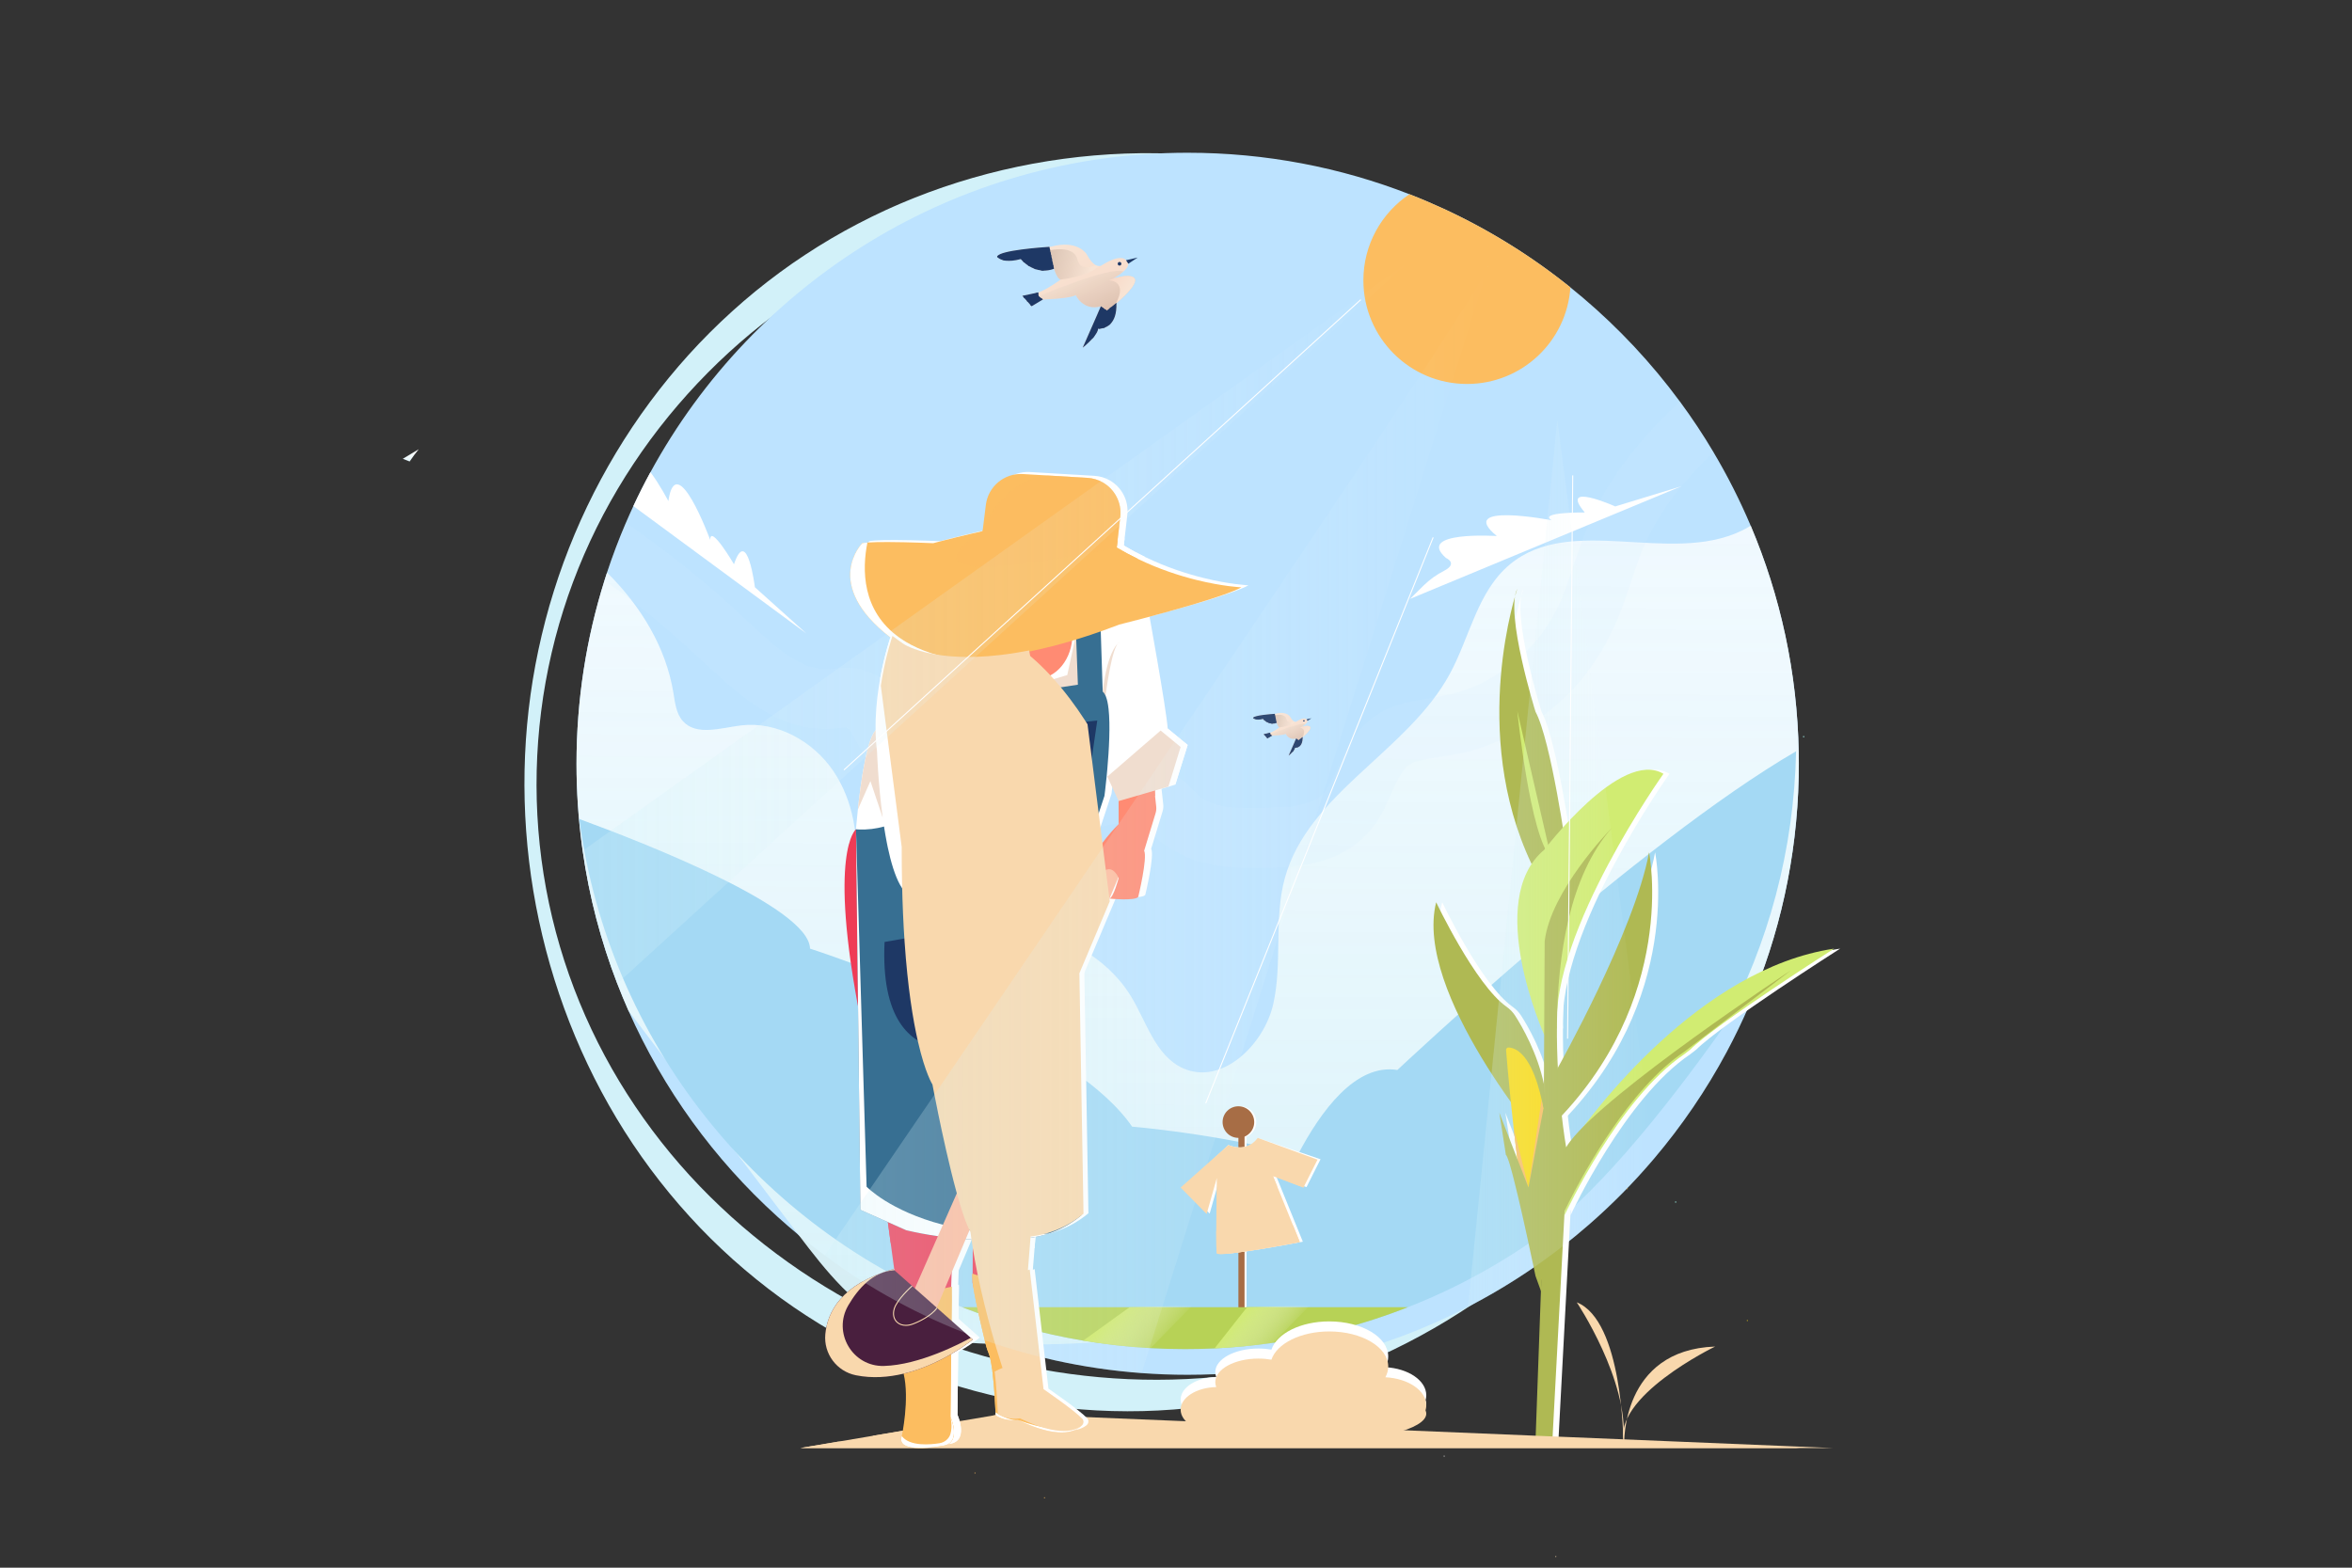 <?xml version="1.0" encoding="utf-8"?>
<!-- Generator: Adobe Illustrator 23.0.5, SVG Export Plug-In . SVG Version: 6.00 Build 0)  -->
<svg version="1.1" id="Layer_1" xmlns="http://www.w3.org/2000/svg" xmlns:xlink="http://www.w3.org/1999/xlink" x="0px" y="0px"
	 viewBox="0 0 2340 1560" style="enable-background:new 0 0 2340 1560;" xml:space="preserve">
<rect x="0" y="0" width="2340" height="1560" fill="#333333" stroke="none"/>
<style type="text/css">
	.st0{fill:#D2F1F9;}
	.st1{fill:#BDE3FF;}
	.st2{fill:url(#SVGID_1_);}
	.st3{fill:url(#SVGID_2_);}
	.st4{fill:#D2EBFD;}
	.st5{opacity:0.15;fill:#D2EBFD;}
	.st6{fill:#FCBD60;}
	.st7{fill:#A4D9F4;}
	.st8{fill:#FFFFFF;}
	.st9{fill:#A76D45;}
	.st10{fill:#B7D256;}
	.st11{fill:#AFB953;}
	.st12{fill:#D1EC72;}
	.st13{fill:#FDDB12;}
	.st14{fill:#85C4BC;}
	.st15{fill:#89C4C0;}
	.st16{fill:#F9D8AD;}
	.st17{fill:#DD9E4A;}
	.st18{fill:#EF3C56;}
	.st19{fill:#FF8B73;}
	.st20{fill:#F0DDCF;}
	.st21{fill:#376F92;}
	.st22{fill:#1E3865;}
	.st23{fill:#FFBA9C;}
	.st24{fill:#C4AFA1;}
	.st25{fill:none;}
	.st26{fill:#491F3E;}
	.st27{opacity:0.5;fill:#FCBD60;}
	.st28{fill:url(#SVGID_3_);}
	.st29{fill:#997B6C;}
	.st30{opacity:0.33;fill:url(#SVGID_4_);}
	.st31{fill:url(#SVGID_5_);}
	.st32{opacity:0.33;fill:url(#SVGID_6_);}
	.st33{opacity:0.5;}
	.st34{fill:url(#SVGID_7_);}
	.st35{opacity:0.33;fill:url(#SVGID_8_);}
	.st36{fill:url(#SVGID_9_);}
	.st37{opacity:0.33;fill:url(#SVGID_10_);}
	.st38{opacity:0.54;fill:url(#SVGID_11_);}
	.st39{opacity:0.54;fill:url(#SVGID_12_);}
	.st40{fill:url(#SVGID_13_);}
	.st41{opacity:0.54;fill:url(#SVGID_14_);}
	.st42{fill:none;stroke:#F9D8AD;stroke-miterlimit:10;}
	.st43{fill:url(#SVGID_15_);}
	.st44{fill:url(#SVGID_16_);}
	.st45{fill:none;stroke:#FFFFFF;stroke-miterlimit:10;}
</style>
<g>
	<g>
		<path class="st0" d="M795.17,1570.43c3.22,0,3.22-5,0-5C791.95,1565.43,791.95,1570.43,795.17,1570.43L795.17,1570.43z"/>
	</g>
</g>
<g>
	<g>
		<path class="st0" d="M1635.23,1130.83c-22.99,32.64-48.9,63.24-77.43,91.25c-28.52,28.01-59.66,53.45-92.97,75.86
			c-16.66,11.19-33.84,21.67-51.54,31.26c-17.67,9.64-35.86,18.41-54.43,26.34c-37.16,15.82-76,28.08-115.8,36.38
			c-19.9,4.12-40.04,7.27-60.32,9.32c-20.27,2.1-40.68,3.16-61.11,3.11c-40.85-0.04-81.79-4.37-121.84-12.97
			c-40.06-8.58-79.24-21.41-116.64-38.15c-37.41-16.73-73.03-37.38-106.13-61.37c-16.55-12-32.42-24.9-47.67-38.46
			c-15.18-13.65-29.74-27.96-43.43-43.06c-27.42-30.14-51.79-62.92-72.62-97.7c-41.69-69.58-69.49-146.74-82.7-226.07
			c-13.17-79.34-11.71-161.04,5.05-239.79c4.22-19.67,9.24-39.19,15.31-58.41c5.99-19.24,12.97-38.18,20.78-56.79
			c15.67-37.19,34.89-72.98,57.4-106.67c22.53-33.66,48.32-65.3,77.14-94.06c14.4-14.38,29.52-28.08,45.31-41
			c15.82-12.87,32.27-25.02,49.35-36.24c17.06-11.24,34.7-21.64,52.85-31.08c9.07-4.73,18.26-9.24,27.56-13.52
			c2.31-1.1,4.66-2.12,7.01-3.14l7.04-3.07c2.34-1.05,4.71-2,7.08-2.97l7.11-2.9c38.04-15.19,77.64-26.56,117.98-34.03
			c40.35-7.44,81.47-10.97,122.57-10.42c41.1,0.58,82.21,5.13,122.45,13.87c40.25,8.68,79.68,21.4,117.38,38.04
			c18.87,8.28,37.29,17.58,55.23,27.71c17.91,10.18,35.34,21.19,52.15,33.08c67.24,47.52,125.01,108.58,168.08,178.57
			c21.53,34.99,39.37,72.17,53.14,110.71c13.8,38.52,23.58,78.37,29.27,118.66c5.67,40.3,7.3,81.01,5.03,121.37
			c-1.15,20.18-3.21,40.27-6.28,60.18c-3,19.92-7.02,39.65-11.89,59.13c-9.76,38.96-23.12,76.91-39.81,113.25
			C1678.22,1063.42,1658.19,1098.16,1635.23,1130.83z M1631.96,1128.53c22.73-32.52,42.11-67.37,57.61-103.82
			c15.51-36.45,27.14-74.49,34.65-113.23c3.77-19.37,6.47-38.91,8.24-58.51c1.7-19.6,2.47-39.26,2.19-58.87
			c-0.51-39.23-4.94-78.26-13-116.37c-16.11-76.26-46.65-148.78-88.94-213.17c-21.15-32.2-45.26-62.39-72.1-89.92
			c-13.41-13.77-27.49-26.88-42.14-39.31c-14.67-12.41-29.91-24.14-45.67-35.13c-31.56-21.93-65.13-40.9-100.2-56.5
			c-35.08-15.57-71.65-27.83-109.09-36.42c-74.89-17.19-153.28-19.72-229.4-7.12c-76.14,12.57-149.78,40.26-215.9,80.64
			c-16.51,10.13-32.61,20.97-48.11,32.66c-15.53,11.64-30.52,24.04-44.87,37.18c-28.68,26.29-54.93,55.39-78.15,86.86
			c-23.18,31.5-43.37,65.31-59.89,100.91c-8.29,17.79-15.61,36.04-22.06,54.61c-6.36,18.6-11.9,37.5-16.32,56.67
			c-4.46,19.17-7.97,38.57-10.42,58.11c-2.49,19.54-3.97,39.21-4.43,58.91c-0.94,39.4,2.18,78.9,9.34,117.63
			c7.16,38.73,18.33,76.68,33.26,113.01c14.9,36.34,33.53,71.06,55.39,103.46c21.84,32.41,46.82,62.58,74.45,89.94
			c13.83,13.66,28.22,26.73,43.24,39c14.96,12.35,30.56,23.89,46.57,34.78c32.09,21.69,66.06,40.45,101.45,55.91
			c35.39,15.47,72.19,27.63,109.83,36.31c75.27,17.34,153.93,21.01,231.16,10.04c38.61-5.46,76.83-14.64,113.9-27.55
			c18.54-6.43,36.77-13.85,54.63-22.13c17.83-8.34,35.3-17.54,52.23-27.69c33.88-20.27,65.7-44.18,94.67-71.22
			C1583.07,1191.17,1609.2,1161.03,1631.96,1128.53z"/>
	</g>
	<path class="st1" d="M1789.65,760.02c0,4.39-0.05,8.76-0.14,13.13c-1.71,80.76-19.16,157.64-49.42,227.69
		c-6.77,15.69-14.19,31.04-22.21,46.01c-20.36,37.98-44.64,73.56-72.31,106.18c-20.04,23.64-41.85,45.72-65.24,66.04
		c-17.15,14.92-35.15,28.89-53.91,41.83c-0.63,0.44-1.25,0.87-1.88,1.3c-20.46,14-41.83,26.78-63.99,38.24
		c-0.22,0.11-0.44,0.23-0.66,0.34c-41.94,21.63-86.73,38.52-133.64,49.97c-29.59,7.22-60.03,12.27-91.14,14.98
		c-17.63,1.55-35.47,2.33-53.5,2.33c-15.4,0-30.67-0.57-45.79-1.7c-29.34-2.19-58.1-6.45-86.14-12.66
		c-20.07-4.44-39.76-9.87-59.03-16.24c-30.22-9.98-59.39-22.28-87.3-36.68c-29.06-14.98-56.76-32.24-82.86-51.54
		c-8.82-6.52-17.45-13.27-25.9-20.27c-7.29-6.01-14.44-12.2-21.44-18.55c-62.54-56.73-113.2-126.32-147.84-204.6
		c-3.94-8.91-7.68-17.94-11.2-27.07c-16.2-41.99-27.87-86.23-34.41-132.13c-0.29-2.02-0.57-4.04-0.84-6.06
		c-3.49-26.35-5.29-53.24-5.29-80.54c0-63.52,9.74-124.76,27.81-182.32c0.84-2.67,1.7-5.34,2.57-8
		c5.55-16.84,11.81-33.35,18.75-49.5c2.4-5.59,4.88-11.13,7.44-16.63c5.33-11.44,11-22.69,17.01-33.73
		c103.03-189.35,303.74-317.85,534.46-317.85c77.83,0,152.25,14.62,220.65,41.27c11.49,4.47,22.81,9.29,33.95,14.43
		c45.35,20.95,87.7,47.31,126.18,78.28c4.02,3.22,7.98,6.49,11.91,9.82c36.24,30.68,68.84,65.52,97.05,103.8
		c11.94,16.19,23.1,33,33.41,50.36c13.92,23.44,26.31,47.89,37.03,73.22c29.45,69.56,46.32,145.73,47.76,225.68
		C1789.62,752.57,1789.65,756.29,1789.65,760.02z"/>
	<g>
		<linearGradient id="SVGID_1_" gradientUnits="userSpaceOnUse" x1="408.824" y1="443.518" x2="408.424" y2="463.526">
			<stop  offset="0" style="stop-color:#FFFFFF"/>
			<stop  offset="0.31" style="stop-color:#FBFEFF"/>
			<stop  offset="0.595" style="stop-color:#F0FAFD"/>
			<stop  offset="0.87" style="stop-color:#DEF5FB"/>
			<stop  offset="1" style="stop-color:#D2F1F9"/>
		</linearGradient>
		<path class="st2" d="M400.74,456.55l15.84-9.5c-3.21,3.94-6.22,8-9.02,12.17C405.29,458.33,403.01,457.44,400.74,456.55z"/>
	</g>
	<g>
		<linearGradient id="SVGID_2_" gradientUnits="userSpaceOnUse" x1="1183.101" y1="335.961" x2="1179.244" y2="1431.389">
			<stop  offset="0" style="stop-color:#FFFFFF;stop-opacity:0.8"/>
			<stop  offset="0.289" style="stop-color:#F7FDFE;stop-opacity:0.858"/>
			<stop  offset="0.726" style="stop-color:#E3F6FB;stop-opacity:0.945"/>
			<stop  offset="1" style="stop-color:#D2F1F9"/>
		</linearGradient>
		<path class="st3" d="M1789.65,760.02c0,4.39-0.05,8.76-0.14,13.13c-1.71,80.76-19.16,157.64-49.42,227.69
			c-84.39,53.02-172.63,101.79-246.79,167.72c-36.28,32.25-69.3,68.7-110.39,94.66c-42.87,27.09-92.59,41.48-142.3,51.96
			c-82.03,17.28-166.14,24.78-249.96,22.28c-1.4-0.03-2.8-0.07-4.2-0.12c-32.41-1.09-65.57-3.87-95.03-17.32
			c-40.83-18.65-69.74-55.38-96.83-91.05c-0.42-0.56-0.85-1.12-1.27-1.68c-56-73.83-112-147.65-168.01-221.47
			c-3.94-8.91-7.68-17.94-11.2-27.07c-16.2-41.99-27.87-86.23-34.41-132.13c-0.29-2.02-0.57-4.04-0.84-6.06
			c-3.49-26.35-5.29-53.24-5.29-80.54c0-63.52,9.74-124.76,27.81-182.32c0.84-2.67,1.7-5.34,2.57-8
			c33.34,33.12,58.59,74.09,66.06,119.93c1.62,9.9,2.71,20.65,9.49,28.08c13.59,14.92,37.79,6.55,57.9,4.13
			c35.63-4.27,71.53,15.76,91.6,45.29c20.08,29.52,25.81,66.97,21.94,102.38c-0.97,8.85-2.07,19.05,4.17,25.44
			c4.23,4.33,10.67,5.53,16.69,6.41c45.92,6.66,92.81,7.05,138.04,17.35c45.24,10.3,90.38,32.48,114.72,71.7
			c16.07,25.88,24.61,60.12,52.51,72.64c38.5,17.27,80.5-23.14,89.71-64.08c9.21-40.93,0.38-84.52,11.45-125
			c23.16-84.69,122.06-125.99,164.07-203.2c20.03-36.82,27.59-82.38,59.95-109.2c60.85-50.42,159.17,0.97,230.44-33.45
			c3.14-1.51,6.17-3.17,9.1-4.95c29.45,69.56,46.32,145.73,47.76,225.68C1789.62,752.57,1789.65,756.29,1789.65,760.02z"/>
	</g>
	<g>
		<path class="st4" d="M842.83,723.97c0.36,0.33,0.75,0.66,1.09,0.96c-0.47-0.18-1.06-0.5-1.52-0.95
			C842.54,723.97,842.69,723.97,842.83,723.97z"/>
		<path class="st4" d="M844.09,724.99c0,0.03,0.01,0.06,0.02,0.1c-0.06-0.05-0.12-0.1-0.19-0.16
			C843.98,724.95,844.04,724.97,844.09,724.99z"/>
		<path class="st4" d="M844.08,724.77c0,0.06,0.01,0.14,0.04,0.23c-0.01,0-0.02,0-0.03-0.01
			C844.07,724.91,844.06,724.83,844.08,724.77z"/>
		<path class="st4" d="M844.11,725.09c0.02,0.02,0.04,0.04,0.06,0.05c0.06,0.18,0.17,0.41,0.31,0.66
			C844.3,725.55,844.17,725.3,844.11,725.09z"/>
		<path class="st4" d="M961.53,761.46c-0.63-0.19-1.26-0.38-1.9-0.55C960.52,761.13,961.13,761.32,961.53,761.46z"/>
		<path class="st4" d="M1132.52,817.8c0,0-0.01-0.01-0.02-0.01c0.04,0,0.07-0.01,0.1-0.02c0.01,0,0.01,0,0.02,0.01
			C1132.59,817.78,1132.55,817.79,1132.52,817.8z"/>
		<path class="st5" d="M1671.35,399.59c-15.16,13.99-29.55,28.78-42.68,44.78c-18.5,22.57-34.84,46.68-46.44,73.55
			c-6.95,16.1-12.63,32.55-18.2,49.16c-2.3,6.87-4.63,13.74-7.16,20.53c-0.56,1.51-1.13,3.01-1.71,4.51
			c-0.23,0.59-1.27,3.22-1.65,4.23c-0.01,0.03-0.02,0.06-0.04,0.1c0,0.01,0,0.01,0,0.01c-1.25,2.85-2.6,5.66-3.99,8.45
			c-2.65,5.33-5.56,10.54-8.73,15.59c-1.76,2.8-3.59,5.56-5.49,8.27c-0.77,1.08-1.57,2.14-2.32,3.22c-0.06,0.09-0.12,0.17-0.17,0.25
			c-0.01,0.01-0.02,0.01-0.02,0.02c-8.3,9.96-17.15,19.26-27.14,27.56c-0.35,0.29-0.77,0.7-1.21,1.14
			c-0.27,0.18-0.71,0.49-1.36,0.96c-2.68,1.94-5.37,3.88-8.13,5.72c-5.51,3.67-11.21,7.06-17.07,10.15
			c-2.34,1.24-4.71,2.42-7.1,3.56c-1.43,0.68-2.87,1.3-4.29,1.97c-6.01,2.34-12.08,4.47-18.29,6.22
			c-27.03,7.61-56.87,6.14-80.57,23.3c-12.82,9.27-22.56,21.48-29.65,35.6c-5.41,10.79-9.56,22.2-15.51,32.72
			c-1.3,2.3-2.8,4.44-4.17,6.68c0,0-0.01,0-0.01,0.01c-0.6,0.67-1.19,1.36-1.82,2.02c-0.88,0.92-1.87,1.75-2.75,2.67
			c-0.1,0.11-0.2,0.21-0.28,0.3c-2.79,1.66-5.5,3.32-8.4,4.79c-0.08,0.04-0.16,0.08-0.23,0.12c-0.01,0-0.02,0.01-0.03,0.01
			c-1.16,0.35-2.46,0.7-2.75,0.8c-2.88,0.9-5.79,1.66-8.73,2.3c-1.66,0.36-3.32,0.68-4.98,0.97c-0.34,0.06-0.67,0.12-1.01,0.18
			c-1.28,0.19-1.98,0.31-2.08,0.34c0.12,0,1.43-0.17,3.92-0.51c-2.65,1.28-7.3,0.79-10.24,1.02c-13.4,1.03-26.96,1.47-40.4,1.21
			c-3.15-0.07-6.31-0.18-9.46-0.38c-1.39-0.09-2.79-0.19-4.18-0.32c-0.69-0.06-1.39-0.13-2.08-0.19c-1.3-0.15-2.01-0.22-2.12-0.22
			c0.17,0.05,1.46,0.22,3.84,0.54c-2.34,0.42-5.77-0.94-8.1-1.43c-3.97-0.85-7.9-1.91-11.73-3.24c-0.27-0.09-0.54-0.2-0.82-0.31
			c-0.37-0.11-0.84-0.29-1.31-0.55c0.44,0.17,0.88,0.36,1.31,0.55c1.13,0.31,1.4-0.06-1.81-0.84c0.16,0.09,0.33,0.19,0.49,0.28
			c-0.55-0.23-1.1-0.43-1.62-0.54c0.42,0.09,0.79,0.18,1.13,0.26c-2.76-1.58-5.48-3.1-8.18-4.82c-0.31-0.2-0.57-0.36-0.8-0.51
			c-0.76-0.79-1.51-1.67-1.87-2.01c-2.75-2.61-5.34-5.38-8.04-8.05c-14.23-14.06-30.29-22.16-50.24-24.11
			c-16.03-1.57-32.44,2.38-47.97,5.98c-7.72,1.79-15.46,3.46-23.28,4.81c-2.08,0.36-4.17,0.68-6.26,1.03
			c-0.5,0.09-0.92,0.16-1.27,0.22c-0.06,0.02-0.12,0.03-0.18,0.03c-0.1,0.01-0.2,0.03-0.29,0.04c-3.9,0.5-7.82,0.87-11.74,1.19
			c-7.97,0.65-15.98,0.96-23.98,0.85c-3.36-0.05-6.72-0.17-10.07-0.37c-2.51-0.14-5.02-0.34-7.53-0.57
			c-0.66-0.06-2.36-0.19-3.61-0.28h-0.06c-6.41-0.67-12.97-2.45-19.13-4.1c-5.33-1.43-10.53-3.85-15.81-5.49
			c1.22,0.48-0.32,0.4-1.73-0.28c-0.36-0.18-0.73-0.35-1.1-0.52c-0.15-0.04-0.29-0.08-0.44-0.11c0.14,0.03,0.27,0.06,0.4,0.09
			c-1.14-0.53-2.29-1.05-3.42-1.61c-2.71-1.33-5.39-2.73-8.02-4.21c-2.91-1.65-5.78-3.39-8.57-5.23c-1.12-0.73-2.23-1.48-3.32-2.25
			c-1.1-0.76-2.18-1.54-3.26-2.33c0.95,0.74,1.9,1.48,2.85,2.23c-5.02-2.29-10.27-8.8-14-12.72c-2.06-2.17-3.99-4.43-5.92-6.71
			c-0.82-0.97-1.23-1.43-1.37-1.56c-0.68-1.16-1.28-2.33-1.62-2.85c-7.84-12.08-13.34-25.01-22.41-36.35
			c-11.55-14.45-28.68-22.48-47.17-22.57c-7.03-0.04-13.99,1.34-21.03,1.33c-1.71,0-3.41-0.07-5.11-0.19
			c-0.84-0.06-1.44-0.09-1.85-0.11c-0.01,0-0.02,0-0.02,0c-2.63-0.61-6.31-1.65-7.03-1.85c-2.68-0.78-7.44-1.53-9.5-3.32
			c0.24,0.21,3.22,1.57,3.43,1.57c-0.06-0.09-0.59-0.37-1.89-1.04c-1.22-0.62-2.45-1.19-3.66-1.82c-6.17-3.2-12.05-6.93-17.72-10.94
			c-1.32-0.94-2.6-1.93-3.92-2.87c-0.01,0-0.01-0.01-0.01-0.01c-0.07-0.05-0.15-0.12-0.23-0.18c-2.5-2.04-4.99-4.07-7.44-6.17
			c-5.44-4.65-10.73-9.48-15.98-14.35c-10.68-9.94-21.26-19.96-32.19-29.62c-23.25-20.52-47.53-39.88-72.52-58.23
			c-7.66-5.63-15.41-11.14-23.23-16.54c-8.04,18.7-15.16,37.88-21.32,57.5c5.5,3.88,10.95,7.82,16.36,11.81
			c3.1,2.29,6.18,4.59,9.25,6.91c1.23,0.93,2.45,1.87,3.67,2.8c0.21,0.16,0.41,0.31,0.58,0.43c0.04,0.04,0.09,0.07,0.14,0.11
			c0.06,0.05,0.12,0.09,0.17,0.13c0,0.01,0.01,0.01,0.02,0.02c0.12,0.09,0.24,0.19,0.38,0.3c6.04,4.76,12.08,9.54,18.03,14.42
			c22.46,18.41,43.4,38.34,64.87,57.85c22.67,20.6,47.8,40.59,77.85,48.91c8.03,2.22,16.47,3.42,24.77,3.89
			c7.66,0.44,15.11-0.9,22.73-1.16c0.13-0.01,1.14-0.1,2.2-0.14c-0.08-0.07-0.16-0.15-0.22-0.24c0.18,0.03,0.35,0.07,0.53,0.12
			c0.04,0.04,0.08,0.07,0.12,0.11c0.09-0.01,0.18-0.01,0.27-0.01c0.01-0.01,0.02-0.01,0.03,0c0.01,0,0.02,0,0.03,0.01
			c0.1,0.05,0.21,0.11,0.32,0.17c1.63,0.87,1.39,1.1,0.64,0.86c0.01,0.04,0.03,0.09,0.05,0.14c0.28,0.25,0.51,0.45,0.63,0.58
			c2.89,3.18,0.73,1.6-0.28,0.15c1.11,2.03,4.03,5.81,4.55,6.73c7.49,13.15,14.32,25.56,24,37.37c9.2,11.22,20.52,20.55,32.38,28.84
			c25.84,18.05,56.38,27.36,87.36,31.25c34.44,4.33,69.58,0.19,103.28-7.42c6.74-1.52,13.45-3.21,20.24-4.46
			c0.21-0.04,2.42-0.34,3.67-0.53h0.03c0.91-0.08,1.74-0.15,1.86-0.15c2.21-0.13,5.03,0.37,7.58,0.46
			c-0.09-0.18,0.72-0.39,2.28-0.06c-0.71,0.09-1.48,0.1-2.28,0.06c0.08,0.15,0.85,0.28,2.41-0.03c-0.04-0.01-0.08-0.02-0.12-0.03
			c0.25-0.02,0.5-0.06,0.74-0.11c-0.04-0.02-0.09-0.03-0.13-0.05c0.05-0.01,0.13,0,0.23,0.03c0.1-0.02,0.19-0.04,0.28-0.06
			c-0.09,0.02-0.18,0.04-0.26,0.07c0.22,0.06,0.53,0.21,0.87,0.4c-0.29-0.11-0.61-0.24-0.97-0.38c-0.23,0.05-0.44,0.1-0.64,0.13
			c0.16,0.04,0.33,0.08,0.5,0.13c0.34,0.1,0.69,0.2,1.03,0.29c0.32,0.12,0.61,0.22,0.86,0.3c0.01,0,0.01,0,0.01,0
			c0.86,0.54,1.69,1.12,1.8,1.19c0.04,0.02,0.08,0.04,0.12,0.07c4.75,4.66,9.46,9.46,14.37,13.94
			c24.85,22.64,57.27,29.39,90.01,29.78c27.41,0.33,57.98,0.14,83.76-10.01c17.91-7.05,32.15-17.64,43.54-33.22
			c6.96-9.52,11.59-20.29,16.37-30.99c2.26-5.06,4.55-10.12,7.22-14.98c1.2-2.21,2.52-4.32,3.86-6.43c1.21-0.99,2.69-3.37,3.57-4.24
			c0.19-0.19,1.22-1.1,2.08-1.88c0.03-0.01,0.05-0.03,0.08-0.04c1.52-0.82,2.96-1.77,4.5-2.56c0.3-0.16,0.61-0.31,0.92-0.47
			c1.05-0.49,1.67-0.77,1.86-0.87c-0.26,0.11-1.35,0.58-3.27,1.44c0.78-1.47,7.43-2.36,8.99-2.75c3.77-0.95,7.59-1.69,11.43-2.35
			c12.92-2.21,25.84-3.76,38.49-7.34c14.52-4.09,28.74-9.93,42.15-16.83c24.12-12.41,46.51-29.9,64.26-50.42
			c20.84-24.09,34.8-50.9,45.54-80.79c5.45-15.17,10.1-30.61,15.77-45.71c0.57-1.5,1.15-3.01,1.73-4.51
			c0.01-0.03,0.71-1.73,1.23-3.02c0.04-0.09,0.07-0.17,0.1-0.24c0.48-1.08,1.05-2.39,1.09-2.47c0.58-1.3,1.19-2.59,1.8-3.87
			c3.03-6.4,6.35-12.66,9.91-18.78c3.36-5.79,6.95-11.45,10.72-16.99c1.78-2.62,3.61-5.22,5.48-7.78c1.03-1.43,2.11-2.83,3.15-4.25
			c0.01-0.02,0.03-0.03,0.04-0.05c0.37-0.49,0.76-0.98,1.15-1.46c8.43-10.55,17.48-20.59,26.94-30.21c3.2-3.25,6.44-6.45,9.72-9.61
			C1694.45,432.59,1683.29,415.78,1671.35,399.59z M816.13,665.88c0.66,0.05,1.2,0.09,1.21,0.05
			C817.3,666.04,816.84,666.01,816.13,665.88z M842.15,723.71c-0.27-0.32-0.46-0.69-0.49-1.1c0.01,0.13,0.13,0.31,0.33,0.53
			c-0.03,0.04,0.04,0.13,0.27,0.29c0.11,0.12,0.24,0.23,0.37,0.35C842.47,723.76,842.31,723.74,842.15,723.71z M913.98,726.61
			c0.59,0.76,2.04,2.54,2.17,2.58C915.53,729,914.72,727.85,913.98,726.61z M1193.58,792.88c0.71,0.48,1.38,0.92,1.41,0.92
			C1194.65,793.79,1194.14,793.4,1193.58,792.88z M1305.16,797.62c0.79-0.38,1.52-0.72,1.52-0.68
			C1306.67,797.09,1305.99,797.35,1305.16,797.62z M1399.07,762.95c0.05-0.04,0.42-0.25,1.31-0.73
			C1399.74,762.61,1399.17,762.92,1399.07,762.95z M1401.11,761.77c0.62-0.56,1.12-1.02,1.12-1.05
			C1402.32,760.9,1401.78,761.33,1401.11,761.77z M1501.84,662.91c0.34-0.19,1.33-0.92,2.06-1.48
			C1503.21,662.08,1502.49,662.68,1501.84,662.91z"/>
	</g>
	<path class="st6" d="M1562.38,285.97c-3.58,53.69-48.27,96.12-102.86,96.12c-56.94,0-103.1-46.16-103.1-103.1
		c0-35.75,18.2-67.25,45.83-85.73c11.49,4.47,22.81,9.29,33.95,14.43C1481.55,228.64,1523.9,255,1562.38,285.97z"/>
	<path class="st7" d="M1786.93,747.58c-2.09,98.84-27.77,191.87-71.63,273.7c-62.55,88.37-131.39,172.2-191.46,214.05
		c-0.63,0.44-1.25,0.87-1.88,1.3c-2.38,1.63-4.78,3.24-7.19,4.84l-1.14,0.75c-2.31,1.53-4.63,3.03-6.96,4.53
		c-0.43,0.28-0.86,0.55-1.3,0.83c-2.37,1.51-4.76,3.01-7.16,4.49c-0.24,0.15-0.48,0.3-0.72,0.45c-2.39,1.47-4.78,2.92-7.19,4.36
		c-0.21,0.13-0.43,0.25-0.64,0.38c-2.45,1.46-4.91,2.9-7.38,4.32c-0.41,0.24-0.82,0.48-1.23,0.71c-2.44,1.4-4.9,2.79-7.36,4.15
		c-0.35,0.2-0.71,0.39-1.07,0.59c-5.15,2.85-10.35,5.62-15.6,8.33c-0.33,0.16-0.65,0.33-0.98,0.5c-2.53,1.3-5.08,2.58-7.64,3.85
		c-0.4,0.19-0.79,0.39-1.19,0.59c-2.6,1.27-5.2,2.54-7.81,3.78c-0.21,0.09-0.42,0.19-0.63,0.29c-2.66,1.26-5.33,2.5-8.01,3.72
		c-0.12,0.06-0.24,0.11-0.37,0.17c-2.67,1.22-5.36,2.41-8.06,3.59c-0.37,0.16-0.74,0.32-1.11,0.48c-2.65,1.16-5.31,2.29-7.98,3.41
		c-0.33,0.13-0.65,0.27-0.98,0.4c-3.82,1.59-7.65,3.14-11.51,4.64c-1.77,0.7-3.54,1.38-5.32,2.06c-0.26,0.1-0.52,0.2-0.78,0.3
		c-2.75,1.05-5.51,2.07-8.28,3.07c-0.35,0.13-0.71,0.26-1.07,0.39c-2.8,1.01-5.6,2-8.42,2.97c-0.16,0.06-0.32,0.11-0.48,0.16
		c-2.94,1.01-5.89,2-8.86,2.97c0,0-0.01,0-0.02,0c-2.91,0.95-5.82,1.87-8.75,2.78c-0.3,0.09-0.6,0.18-0.9,0.28
		c-2.87,0.88-5.74,1.74-8.62,2.58c-0.26,0.07-0.52,0.15-0.78,0.22c-6,1.74-12.04,3.39-18.11,4.94c-0.14,0.04-0.27,0.07-0.41,0.11
		c-2.99,0.76-5.99,1.5-9,2.22l-0.75,0.18c-3.04,0.72-6.09,1.43-9.15,2.1c-0.04,0.01-0.07,0.02-0.11,0.03
		c-6.3,1.39-12.64,2.68-19.01,3.88c-0.13,0.02-0.26,0.05-0.39,0.07c-3.15,0.59-6.3,1.16-9.47,1.7c-0.08,0.01-0.16,0.03-0.25,0.04
		c-33.41,5.69-67.75,8.66-102.79,8.66c-78.25,0-153.05-14.78-221.75-41.71c-202.17-79.22-351.59-263.57-381-485.79
		c65.18,23.88,229.08,87.99,229.58,128.99c0,0,255.57,82.2,320.46,177.16c0,0,86.4,7.13,164.6,28.57
		c23.18-44.49,57.99-91.61,99.33-84.96C1390.25,1064.75,1629.77,838.99,1786.93,747.58z"/>
	
		<rect x="1234.09" y="1128.91" transform="matrix(-1 -1.224647e-16 1.224647e-16 -1 2474.284 2443.578)" class="st8" width="6.11" height="185.75"/>
	<circle class="st8" cx="1234.09" cy="1116.58" r="15.73"/>
	
		<rect x="1232.09" y="1128.91" transform="matrix(-1 -1.224647e-16 1.224647e-16 -1 2470.284 2443.578)" class="st9" width="6.11" height="185.75"/>
	<path class="st10" d="M1400.75,1300.78c-1.77,0.7-3.54,1.38-5.32,2.06c-0.26,0.1-0.52,0.2-0.78,0.3c-2.75,1.05-5.51,2.07-8.28,3.07
		c-0.35,0.13-0.71,0.26-1.07,0.39c-2.8,1.01-5.6,2-8.42,2.97c-0.16,0.06-0.32,0.11-0.48,0.16c-2.94,1.01-5.89,2-8.86,2.97
		c0,0-0.01,0-0.02,0c-2.91,0.95-5.82,1.87-8.75,2.78c-0.3,0.09-0.6,0.18-0.9,0.28c-2.87,0.88-5.74,1.74-8.62,2.58
		c-0.26,0.07-0.52,0.15-0.78,0.22c-6,1.74-12.04,3.39-18.11,4.94c-0.14,0.04-0.27,0.07-0.41,0.11c-2.99,0.76-5.99,1.5-9,2.22
		l-0.75,0.18c-3.04,0.72-6.09,1.43-9.15,2.1c-0.04,0.01-0.07,0.02-0.11,0.03c-6.3,1.39-12.64,2.68-19.01,3.88
		c-0.13,0.02-0.26,0.05-0.39,0.07c-3.15,0.59-6.3,1.16-9.47,1.7c-0.08,0.01-0.16,0.03-0.25,0.04c-4.98,0.85-9.98,1.64-15,2.36
		c-19.21,2.78-38.72,4.67-58.47,5.6c-9.71,0.47-19.49,0.7-29.32,0.7c-11.5,0-22.93-0.32-34.27-0.95
		c-22.75-1.26-45.16-3.77-67.16-7.48c-41.7-7-81.96-18.24-120.32-33.28H1400.75z"/>
	<g>
		<g>
			<path class="st8" d="M1434.84,897.83c0,0,38.94,82.02,69.89,103.9c3.38,2.39,6.33,5.32,8.57,8.8
				c7.25,11.31,22.25,37.37,28.77,68.35v60.53C1542.07,1139.41,1412.15,987.84,1434.84,897.83z"/>
			<path class="st8" d="M1515.57,585.92c0,0-48.49,141.72,14.19,273.83l34.95-11.58c0,0-15.43-110.95-31.04-139.95
				C1533.66,708.22,1503,609.87,1515.57,585.92z"/>
			<path class="st8" d="M1515.57,707.57c0,0,12.7,125.32,33.57,145.75L1515.57,707.57z"/>
			<path class="st8" d="M1542.33,1029.71c0,0-60.2-133.63,0-184.07c0,0,76.18-100.86,118.63-75.65c0,0-111.58,156.55-105.96,253.39
				L1542.33,1029.71z"/>
			<path class="st8" d="M1830.74,943.98c0,0-117.14,74.64-143.29,100.6l-0.03,0.01l-5.89,4.55c-64.94,43.8-117.9,157.9-118.9,160.04
				c-0.01,0.01-0.01,0.03-0.01,0.03l1.53-64.03c0.03-0.04,0.04-0.09,0.09-0.13c0.34-0.52,1.75-2.67,4.16-6.14
				C1590.47,1107.1,1696.4,964.13,1830.74,943.98z"/>
			<path class="st8" d="M1549.14,1288.31c-1.11-0.75-2.19-1.84-3.27-3.23c-2.15-2.79-4.23-6.79-6.23-11.8
				c-5.97-14.88-11.3-38.58-15.91-65.26c-3.02-17.49-5.72-36.25-8.09-54.65c-1.42-10.99-2.71-21.85-3.88-32.22v-0.01
				c-0.96-8.56-1.84-16.78-2.62-24.48c-2.59-25.29-4.21-44.87-4.75-51.7c-0.12-1.49,1.11-2.74,2.6-2.62
				c19.05,1.54,28.77,33.62,32.77,51.87c0.7,3.17,1.22,5.92,1.59,8.02c0.26,1.47,0.45,2.63,0.56,3.38c0.1,0.66,0.15,1.02,0.15,1.02
				l6.48,166.35L1549.14,1288.31z"/>
			<path class="st8" d="M1788.09,965.37l-100.64,76.8l-0.03,0.01l-5.89,4.5c-54.08,36.07-99.86,120.37-114.23,148.78
				c-2.89,5.71-4.51,9.16-4.67,9.52c-0.01,0.01-0.01,0.03-0.01,0.03l-4.61,86.68l-7.58,142.5h-16.77l4.67-129.5l2.94-81.6
				l0.63-118.79l0.9-167.68c5.95-50.07,64.27-110.2,66.99-112.98c-85.25,96.56-45.64,318.04-45.64,318.04
				c0.03-0.05,0.04-0.09,0.09-0.14c1.1-1.89,2.5-3.92,4.15-6.06C1606.87,1085.28,1782.37,969.13,1788.09,965.37z"/>
			<path class="st8" d="M1555.78,1062.72c0,0,76.58-136.38,90.87-214.55c0,0,30.13,147.43-97.51,272.98L1555.78,1062.72z"/>
			<g>
				<path class="st8" d="M1673.13,1196.15"/>
			</g>
			<g>
				<path class="st8" d="M1800.46,733.06"/>
			</g>
		</g>
		<path class="st8" d="M1541.91,1105.61c-0.31,10.21-1.24,19.3-1.61,31.71c-0.84,27.82-1.65,55.39-1.65,56.88
			c0,1.81-8.27,8.64-14.92,13.82c-3.02-17.49-5.72-36.25-8.09-54.65c-1.42-10.99-2.71-21.85-3.88-32.22l14.9,60.53l7.73-51.6
			l5.37-35.87C1540.46,1097.38,1541.54,1103.51,1541.91,1105.61z"/>
		<path class="st8" d="M1543.89,1107.41l-1.8,68.64l-0.23,64.43l-2.64,44.58l-5.56-15.38c0,0-3.67-17.79-8.47-39.7
			c-5.49-25.12-12.47-55.67-17.08-71.05c-1.69-5.62-3.06-9.22-3.93-9.78l-6.51-41.93l17.97,46.15l11.02,28.31l14.88-78.34
			L1543.89,1107.41z"/>
		<g>
			<path class="st8" d="M1625.03,1182.96"/>
		</g>
	</g>
	<g>
		<g>
			<path class="st11" d="M1428.84,897.83c0,0,38.94,82.02,69.89,103.9c3.38,2.39,6.33,5.32,8.57,8.8
				c7.25,11.31,22.25,37.37,28.77,68.35v60.53C1536.07,1139.41,1406.15,987.84,1428.84,897.83z"/>
			<path class="st11" d="M1509.57,585.92c0,0-48.49,141.72,14.19,273.83l34.95-11.58c0,0-15.43-110.95-31.04-139.95
				C1527.66,708.22,1497,609.87,1509.57,585.92z"/>
			<path class="st12" d="M1509.57,707.57c0,0,12.7,125.32,33.57,145.75L1509.57,707.57z"/>
			<path class="st12" d="M1536.33,1029.71c0,0-60.2-133.63,0-184.07c0,0,76.18-100.86,118.63-75.65c0,0-111.58,156.55-105.96,253.39
				L1536.33,1029.71z"/>
			<path class="st12" d="M1824.74,943.98c0,0-117.14,74.64-143.29,100.6l-0.03,0.01l-5.89,4.55
				c-64.94,43.8-117.9,157.9-118.9,160.04c-0.01,0.01-0.01,0.03-0.01,0.03l1.53-64.03c0.03-0.04,0.04-0.09,0.09-0.13
				c0.34-0.52,1.75-2.67,4.16-6.14C1584.47,1107.1,1690.4,964.13,1824.74,943.98z"/>
			<path class="st13" d="M1543.14,1288.31c-1.11-0.75-2.19-1.84-3.27-3.23c-2.15-2.79-4.23-6.79-6.23-11.8
				c-5.97-14.88-11.3-38.58-15.91-65.26c-3.02-17.49-5.72-36.25-8.09-54.65c-1.42-10.99-2.71-21.85-3.88-32.22v-0.01
				c-0.96-8.56-1.84-16.78-2.62-24.48c-2.59-25.29-4.21-44.87-4.75-51.7c-0.12-1.49,1.11-2.74,2.6-2.62
				c19.05,1.54,28.77,33.62,32.77,51.87c0.7,3.17,1.22,5.92,1.59,8.02c0.26,1.47,0.45,2.63,0.56,3.38c0.1,0.66,0.15,1.02,0.15,1.02
				l6.48,166.35L1543.14,1288.31z"/>
			<path class="st11" d="M1782.09,965.37l-100.64,76.8l-0.03,0.01l-5.89,4.5c-54.08,36.07-99.86,120.37-114.23,148.78
				c-2.89,5.71-4.51,9.16-4.67,9.52c-0.01,0.01-0.01,0.03-0.01,0.03l-4.61,86.68l-7.58,142.5h-16.77l4.67-129.5l2.94-81.6
				l0.63-118.79l0.9-167.68c5.95-50.07,64.27-110.2,66.99-112.98c-85.25,96.56-45.64,318.04-45.64,318.04
				c0.03-0.05,0.04-0.09,0.09-0.14c1.1-1.89,2.5-3.92,4.15-6.06C1600.87,1085.28,1776.37,969.13,1782.09,965.37z"/>
			<path class="st11" d="M1549.78,1062.72c0,0,76.58-136.38,90.87-214.55c0,0,30.13,147.43-97.51,272.98L1549.78,1062.72z"/>
			<g>
				<g>
					<path class="st14" d="M1667.13,1196.87c0.93,0,0.93-1.45,0-1.45C1666.2,1195.43,1666.2,1196.87,1667.13,1196.87
						L1667.13,1196.87z"/>
				</g>
			</g>
			<g>
				<g>
					<path class="st15" d="M1794.46,733.78c0.93,0,0.93-1.45,0-1.45C1793.53,732.33,1793.53,733.78,1794.46,733.78L1794.46,733.78z"
						/>
				</g>
			</g>
		</g>
		<path class="st6" d="M1535.91,1105.61c-0.31,10.21-1.24,19.3-1.61,31.71c-0.84,27.82-1.65,55.39-1.65,56.88
			c0,1.81-8.27,8.64-14.92,13.82c-3.02-17.49-5.72-36.25-8.09-54.65c-1.42-10.99-2.71-21.85-3.88-32.22l14.9,60.53l7.73-51.6
			l5.37-35.87C1534.46,1097.38,1535.54,1103.51,1535.91,1105.61z"/>
		<path class="st11" d="M1537.89,1107.41l-1.8,68.64l-0.23,64.43l-2.64,44.58l-5.56-15.38c0,0-3.67-17.79-8.47-39.7
			c-5.49-25.12-12.47-55.67-17.08-71.05c-1.69-5.62-3.06-9.22-3.93-9.78l-6.51-41.93l17.97,46.15l11.02,28.31l14.88-78.34
			L1537.89,1107.41z"/>
		<g>
			<g>
				<path class="st6" d="M1619.03,1183.45c0.64,0,0.64-0.99,0-0.99C1618.39,1182.46,1618.39,1183.45,1619.03,1183.45
					L1619.03,1183.45z"/>
			</g>
		</g>
	</g>
	<path class="st16" d="M1823.38,1440.92H796.39l37.06-6.26l34.47-5.82l87.56-14.78l30.89-5.21l12.37-2.09l50.98,2.11l494.1,20.47
		l238.83,9.89l13.95,0.58h0.11c0.03,0,0.04,0,0.04,0L1823.38,1440.92z"/>
	<path class="st16" d="M1796.6,1439.81l-658.47-5.62l-49.76,0.08l-17.13-8c-0.03-0.01-0.06-0.02-0.1-0.04l-29.23-13.64l-0.14-0.07
		c0,0,0.05-0.02,0.12-0.05c0.16-0.07,0.47-0.2,0.9-0.39c1.36-0.6,3.92-1.74,6.56-3.03c0.06-0.03,0.11-0.06,0.17-0.08
		c0.07-0.03,0.13-0.07,0.2-0.1l-50.98-2.11l-12.37,2.09c6.63,2.83,15.72,6.8,22.44,10.03l0.01,0.01c2.14,1.03,4.03,1.99,5.53,2.81
		s2.6,1.51,3.15,2.01c0.8,0.72,1.78,1.46,3.08,2.22c3.13,1.83,8.62,5.04,14.64,8.42l-27.58,0.04l-2.72-1.06l5.58-4.46l0.77-0.62
		l0.65-0.52c0,0-1.57-0.24-4.42-0.64c-5.41-0.78-15.45-2.16-28.04-3.68l-23.98-9.35l-87.56,14.78c0.44,0.16,0.89,0.33,1.35,0.49
		c4.73,1.67,10.52,3.45,17.52,5.25l-53.34,0.08l-37.06,6.26h120.78h107.22h22.84h55.39h684.3c5.99-0.67,9.38-1.06,9.79-1.11H1796.6z
		"/>
	<polygon class="st17" points="947.04,1280.32 945.68,1279.63 945.11,1281.09 	"/>
	<g>
		<path class="st8" d="M1181.61,741.32l-12.16,38.59l-47.66,15.21l-13.13-25.73v-43.27l-4.57-110.39l37.76-12.27
			c0,0,18.76,102.78,19.86,121.49L1181.61,741.32z"/>
		<path class="st8" d="M1036.88,1146.81l-6.05,76.05l-0.27,3.39l-0.3,3.67l-0.97,12.19l-0.77,9.71l-0.44,5.47l-0.49,6.19
			l-0.87,10.97l-0.41,5.17l-4.83,60.62l-24.12,4.8l-4.89,0.97l-15.83-63.21l-1.78-7.09l-0.26-1.04l0.01-0.9v-0.12l0.05-8.23
			l0.02-3.74l0.04-5.9l0.02-2.49l0.05-8.17l0.08-13.69l0.02-3.05l0.03-5.61l0.05-8.72v-0.01l0.41-65.89v-0.01l0.63-103l0.63-103.34
			v-0.01l0.13-19.69l0.03-5.13v-0.01l0.41-68.15v-0.01l0.06-9.21l9.78-6.67l34.69-23.66l8.29-5.65l0.2,10.03l0.04,1.82l1.78,89.42
			l0.02,0.95c-0.01,0.01,0,0.02,0,0.03l0.14,6.96c0,0.01,0,0.02,0,0.02l0.22,11.22l0.81,40.72l1,49.86v0.01l0.1,4.78v0.01
			l1.03,51.46v0.01L1036.88,1146.81z"/>
		<path class="st8" d="M1030.83,1222.86l-0.27,3.39l-0.3,3.67l-0.97,12.19c-21.26-8.12-54.48,2.99-54.48,2.99s-0.01,0.01-0.02,0.02
			l0.08-13.69l0.02-3.05l27.86-2.75L1030.83,1222.86z"/>
		<path class="st8" d="M967.68,843.5l-12.57,381l-0.17,5.16l-3.58,108.65l-43.91,2.61l-14.31-105.97l-4.86-35.96l-25.29-187.28
			c-32.72-167.05-4.37-188.47-4.37-188.47C879.34,851.59,967.68,843.5,967.68,843.5z"/>
		<path class="st8" d="M959.48,1226.17c-1.22,1.33-2.75,2.49-4.54,3.49c-17.9,10.06-60.81,4.33-60.81,4.33s-0.39,0.37-0.99,0.96
			l-4.86-35.96l66.83,25.51L959.48,1226.17z"/>
		<path class="st8" d="M943.56,1436.9c0,0-37.26,7.01-39.86-5.13c-0.19-0.84-0.18-1.79,0-2.84v-0.1c0.01,0,0.01,0,0.02,0
			c0.1-0.57,0.25-1.16,0.47-1.8c0,0,7.94-36.7,1.82-62.11c-0.26-1.11-0.56-2.2-0.88-3.26c-1.3-4.29-2.54-8.58-3.38-12.94
			c-3.96-20.5-12.99-73.76-3.25-74.05c0,0,5.57,4.71,18.21,6.55c0.68,0.1,1.38,0.19,2.11,0.27h0.01c7.28,0.82,16.65,0.68,28.37-1.64
			c1.98-0.38,4.02-0.83,6.13-1.36c0.24-0.05,0.47-0.11,0.71-0.17v0.36l-0.38,33.62l-0.38,33.16l-0.7,62.45
			C952.58,1407.91,964.89,1435.05,943.56,1436.9z"/>
		<path class="st8" d="M943.56,1436.9c0,0-37.26,7.01-39.86-5.13v-2.94c0.01,0,0.01,0,0.02,0c49.25,7.74,45.41-17.54,45.41-17.54
			l2.04-64.63l1.13-35.56l1.57-30.71l0.17-2.07v0.36l-0.38,33.62l-0.38,33.16l-0.7,62.45
			C952.58,1407.91,964.89,1435.05,943.56,1436.9z"/>
		<path class="st8" d="M1081.19,1418.07c-5.74,4.89-21.9,11.9-61.15-6.96c-0.16-0.07-0.32-0.15-0.48-0.23
			c-0.03,0.01-0.06,0.01-0.09,0.02c-0.09,0.01-0.18,0.03-0.27,0.04c-0.9,0.15-3.4,0.48-6.7,0.3c-4.23-0.24-9.77-1.34-14.92-4.79
			c0,0-0.04-1.06-0.12-2.91c-0.29-6.84-1.16-24.44-2.91-39.14c-0.16-1.3-0.32-2.58-0.49-3.82c0,0,0-0.01,0-0.02
			c-0.01-0.01-0.01-0.01-0.01-0.01c-0.93-6.87-2.08-12.77-3.49-16.09c-1.03-2.42-1.91-4.88-2.54-7.43
			c-2.95-11.95-10.01-41.26-12.76-58.67c-0.15-0.92-0.28-1.8-0.4-2.65c-0.09-0.67-0.18-1.32-0.25-1.94v-0.12
			c-0.53-4.1-0.66-7.1-0.19-8.33c0,0,0.08,0.04,0.24,0.1c0.39,0.16,1.27,0.5,2.6,0.9c6.54,2.01,24.02,5.68,48.32-2.17
			c0.66-0.21,1.33-0.44,2.01-0.67c0.59-0.2,1.19-0.41,1.79-0.63l8.43,73.03c0,0.04,0.01,0.09,0.01,0.15l5.26,45.6l0.03,0.22
			c0,0,0.09,0.06,0.25,0.17c0.33,0.23,0.98,0.68,1.89,1.31c2.87,2,8.3,5.8,14.21,10.12c0.14,0.1,0.26,0.19,0.38,0.27
			c8.32,6.08,17.47,13.09,21.72,17.45c0.46,0.48,0.8,1.03,1.01,1.62c0,0,0,0,0,0.01
			C1083.25,1414.61,1082.75,1416.74,1081.19,1418.07z"/>
		<path class="st8" d="M1012.5,1411.24c-4.23-0.24-9.77-1.34-14.92-4.79c0,0-0.04-1.06-0.12-2.91c-0.29-6.84-1.16-24.44-2.91-39.14
			c-0.16-1.3-0.32-2.58-0.49-3.82l0.94,3.56l10.74,40.62L1012.5,1411.24z"/>
		<path class="st8" d="M1108.67,770.81c0,0-176.21,123.87-250.04,52.43c0,0,0.61-8.07,1.85-19.63v-0.01
			c2.92-27.37,9.32-74.31,19.26-80.23l6.02-41.58l7.09-48.91l227.79-13.4l1.15,98.69C1121.79,718.17,1139.2,756.62,1108.67,770.81z"
			/>
		<ellipse class="st8" cx="1038.02" cy="629.24" rx="35.96" ry="44.29"/>
		<path class="st8" d="M1078.48,624.98l-9.65,44.76l-40.33,12.05l-16.13-13.87c0,0,4.27,39.77,5.69,38.83
			c1.42-0.95,64.53-14.38,64.53-14.38L1078.48,624.98z"/>
		<path class="st8" d="M1106.93,690.3c0,0,6.22-50.97,13.98-53.4c0,0-11.81,5.7-16.81,49.39v12.66L1106.93,690.3z"/>
		<path class="st8" d="M907.45,704.57L885.28,811.9l-12.3-36.65l-12.5,28.35c2.92-27.37,9.32-74.31,19.26-80.23l6.02-41.58
			L907.45,704.57z"/>
		<path class="st8" d="M1108.66,763.36c-0.25,2.8-0.5,5.47-0.74,7.96c-1.1,11.08-2.1,18.66-2.1,18.66l-7.38,22.32l-21.2,64.07
			l0.67,39.24l0.89,52.37l4.07,239.33c-9.65,8.08-20.69,14.24-32.51,18.18c-6.49,2.17-13.23,3.67-20.1,4.43
			c-0.47,0.06-0.94,0.11-1.42,0.16c-17.95,1.77-35.99,2.22-53.97,1.35c-1.23-0.05-2.46-0.12-3.69-0.19
			c-1.13-0.06-2.25-0.13-3.38-0.21c-4.29-0.29-8.58-0.65-12.87-1.09c-0.14-0.01-0.28-0.03-0.42-0.05
			c-4.81-0.49-9.61-1.08-14.39-1.76c-10.58-1.52-21.11-3.49-31.55-5.93l-18.25-8.14l-27.34-12.18l-2.33-202.43l-2.03-176.21v-0.01
			c0.94,0.07,1.87,0.13,2.79,0.17c8.72,0.37,17.1-0.71,25.1-2.93c4.13-1.15,8.17-2.6,12.1-4.33c2.56-1.12,5.08-2.35,7.56-3.69
			c1.39-0.74,2.76-1.52,4.12-2.33c21.92-13.08,40.26-34.02,54.49-54.72c22.34-32.48,34.55-64.36,34.55-64.36l-23.19-37.89
			l-14.64-23.92l0.19-0.4l8.08-16.71l11.84,15.54l18.07,23.71l12.69,16.64l14.63,19.2l32.39-4.87l19.99-3.01l-1.64-44.99l-0.19-5.12
			l-0.26-7.19l-1.22-33.48l25.4,17.15l0.48,14.88l0.19,5.7l1.95,60c1.1,0.85,2.04,2.22,2.84,4.01c0.09,0.21,0.18,0.43,0.27,0.65
			c1.26,3.14,2.13,7.43,2.7,12.47C1111.75,719.95,1110.32,744.59,1108.66,763.36z"/>
		<path class="st8" d="M887.7,939.67c0,0,140.15-23.28,149.18-38.81c0,0,1.32,129.73-34.83,136.51
			C1002.06,1037.37,880.54,1092.5,887.7,939.67z"/>
		<path class="st8" d="M1050.36,1225.49c-6.49,2.17-13.23,3.67-20.1,4.43c-0.47,0.06-0.94,0.11-1.42,0.16
			c-17.95,1.77-35.99,2.22-53.97,1.35c-1.23-0.05-2.46-0.12-3.69-0.19c-1.13-0.06-2.25-0.13-3.38-0.21
			c-4.29-0.29-8.58-0.65-12.87-1.09c-0.14-0.01-0.28-0.03-0.42-0.05c-4.81-0.49-9.61-1.08-14.39-1.76
			c-10.58-1.52-21.11-3.49-31.55-5.93l-18.25-8.14l-27.34-12.18l-2.33-202.43l-2.03-176.21l5.94,200.06l4.61,155.56
			c0,0,5.78,6.07,18.27,13.88c12.36,7.71,31.29,17.12,57.69,24c3.27,0.86,6.66,1.67,10.16,2.44c4.23,0.93,8.64,1.79,13.22,2.57
			c0.99,0.17,1.99,0.33,3,0.5c1.12,0.17,2.26,0.35,3.41,0.52c8.68,1.28,17.95,2.26,27.83,2.86c8.78,0.54,18.05,0.76,27.81,0.62
			C1036.95,1226.16,1043.55,1225.91,1050.36,1225.49z"/>
		<path class="st8" d="M955.25,632.35c0,0,25.06,92.81,9.37,120.04l-31.39-76.73v-31.72L955.25,632.35z"/>
		<path class="st8" d="M1123.85,861.21l-4.18,9.9l-8.89,21.09l-1.78,4.21l-30.2,71.57l-5.47,12.96l-11.5,27.24l-26.46,62.72v0.01
			l-60.4,143.13v0.01l-3.46,8.2l-1.26,2.98l-2.45,5.8l-14,33.18l-6.6,15.64l-8.21,19.47l-3.66,8.67l-21.53-20.18l2.91-6.59l0.5-1.15
			l20.02-45.41l2.89-6.53l3.52-8.01l1.49-3.38l11.06-25.08l1.19-2.7l18-40.81v-0.01l48.84-110.78l0.03-0.05l9.99-22.66v-0.01
			l27.37-62.07l16.3-36.96l17.02-38.61c0,0,0.01-0.01,0.02-0.04l8.66-23.44l2.63-7.11L1123.85,861.21z"/>
		<path class="st8" d="M1017.01,910.19c0,0,36.4,31.95,47.72,46.01c1.78,2.21,3.1,4.75,3.92,7.46c2.41,7.91,8.43,29,8.59,43.29
			c0.07,6.22-7.45,9.38-11.9,5.04c-4.25-4.14-9.43-10.86-14.56-21.68l-26.55,47.06l2.39-31.83c0,0-12.25-43.7-9.6-49.33
			l-37.74-32.77l2.65-26.15L1017.01,910.19z"/>
		<path class="st8" d="M1032.21,912.82c-0.42,3.92-1.49,7.34-2.12,9.09c-0.28,0.78-0.47,1.23-0.47,1.23
			c-1.74-6.34-13.96-2.72-13.96-2.72c-5.95,5.41-24.35,8.17-29.64,8.87c-0.92,0.12-1.44,0.18-1.44,0.18l-7.94,12.32v0.01l-3.72,5.77
			c-3.83,0.44-6.62-2.76-8.47-6.17c-1.96-3.59-2.88-7.4-2.88-7.4c-3.02-0.83-6.81-3.06-11.01-6.16
			c-10.6-7.85-23.74-21.24-33.21-31.46c-7.35-7.94-12.49-13.97-12.49-13.97c-0.87-1.26-1.71-2.64-2.52-4.12v-0.01
			c-5.02-9.16-8.96-22.34-12.05-36.87c-0.11-0.53-0.22-1.06-0.33-1.6c-0.25-1.19-0.49-2.38-0.72-3.59
			c-1.01-5.16-1.91-10.45-2.73-15.75c-0.44-2.86-0.85-5.72-1.24-8.57c-4.64-34.05-5.71-66.15-5.71-66.15
			c-0.89-7-1.33-14.06-1.43-21.04c-0.24-15.05,1.12-29.75,3.1-42.83v-0.01c0.44-2.86,0.9-5.65,1.38-8.35
			c4.34-24.25,10.23-41.17,10.23-41.17c0.01,0,0.01,0,0.01,0h0.01l1.51,0.44l14.14,4.05l24.71,7.09l13.02,3.73
			c1.39,0.86,2.68,2.53,3.9,4.91c7.7,15.06,12.04,58.29,14.47,99.81c0.06,1.01,0.12,2.02,0.17,3.02
			c2.07,36.43,2.68,70.98,2.85,83.32c0.04,3.08,0.05,4.78,0.05,4.78c2.68,0,5.98,2.05,9.53,5.3v0.01
			c13.81,12.64,31.47,43.55,31.47,43.55c15.89-0.82,21.65,5.49,23.22,12.6c0.06,0.3,0.12,0.59,0.17,0.89v0.01
			C1032.47,908.2,1032.44,910.59,1032.21,912.82z"/>
		<path class="st8" d="M1119.96,774.99v43.05c0,0-24.18,24.18-24.77,35.97s-10.55,25.95-0.26,23c0,0,14.42-27.72,25.03-5.31
			c0,0-5.05,19.33-9.18,20.51c0,0,25.1,2.49,28.64-1.64c0,0,9.44-38.92,5.9-46l11.37-37.35c0.67-2.2,0.88-4.52,0.63-6.81
			l-3.74-33.69L1119.96,774.99z"/>
		<polygon class="st8" points="1181.61,741.32 1169.45,780.75 1121.79,795.12 1108.67,770.81 1161.71,724.95 		"/>
		<path class="st8" d="M1029.63,923.14c-1.74-6.34-13.96-2.71-13.96-2.71c-6.98,6.34-31.09,9.05-31.09,9.05l-11.66,18.1
			c-7.86,0.91-11.35-13.57-11.35-13.57c0.38-8.49,47.11-41.64,47.11-41.64C1043.59,890.56,1029.63,923.14,1029.63,923.14z"/>
		<path class="st8" d="M1242.06,582.45c-14.93,8.36-67.52,22.93-98.38,31.08c-13.38,3.53-22.67,5.85-23.04,5.95
			c-0.01,0-0.01,0-0.01,0c-5.5,2.11-10.88,4.1-16.14,5.97c-0.79,0.28-1.57,0.56-2.35,0.83c-1.66,0.59-3.31,1.16-4.94,1.72
			c-6.23,2.14-12.29,4.12-18.18,5.94c-0.43,0.14-0.86,0.27-1.28,0.4c-0.46,0.14-0.92,0.28-1.38,0.41c-0.92,0.29-1.84,0.56-2.75,0.83
			c-0.66,0.2-1.32,0.4-1.98,0.59c-0.05,0.02-0.11,0.04-0.16,0.05c-0.24,0.07-0.48,0.14-0.72,0.21c-0.55,0.17-1.1,0.33-1.65,0.48
			h-0.01c-4.8,1.4-9.48,2.68-14.05,3.87c-9.23,2.39-17.97,4.37-26.25,6.01c-1.26,0.25-2.52,0.49-3.76,0.72
			c-0.02,0-0.03,0.01-0.05,0.01c-3.48,0.65-6.88,1.24-10.19,1.77c-1.65,0.26-3.28,0.51-4.89,0.74h-0.01
			c-1.15,0.17-2.29,0.33-3.42,0.48c-2.31,0.32-4.57,0.6-6.79,0.86c-4.07,0.47-7.99,0.84-11.77,1.13c-4.09,0.31-8.01,0.53-11.77,0.65
			c-5.66,0.19-10.96,0.18-15.9,0.01c-3.55-0.12-6.92-0.32-10.1-0.59c-6.34-0.53-11.97-1.32-16.92-2.25
			c-20.63-3.88-29.6-10.17-29.6-10.17c-3.61-2.46-6.98-4.89-10.13-7.31c-0.21-0.16-0.42-0.32-0.63-0.49h-0.01c0,0,0,0-0.01,0
			c-8.33-6.44-15.05-12.69-20.43-18.71c-39-43.65-7.54-75.11-7.54-75.11c1.25-0.27,3-0.48,5.12-0.65c5.18-0.4,12.62-0.52,20.65-0.49
			c20.53,0.07,44.85,1.14,44.85,1.14c2.86-0.77,5.78-1.54,8.72-2.3c20.05-5.16,40.36-9.75,40.36-9.75l3.27-26.14
			c2.29-18.31,18.39-31.7,36.81-30.62l24.85,1.46l39.32,2.32c5.56,0.33,10.74,1.93,15.26,4.51l0.01,0.01
			c11.78,6.71,19.13,20.01,17.46,34.45l-2.69,23.31l-0.81,7.06c7.13,4.26,14.25,8.06,21.29,11.46
			c20.99,10.13,41.15,16.64,57.96,20.8C1223.85,581.69,1242.06,582.45,1242.06,582.45z"/>
		<path class="st8" d="M1139.34,554.3c-37.98-2.32-143.87-10.29-154.77-27.82c0,0,0.07,0.01,0.22,0.03
			c3.2,0.48,40.85,6.09,75.8,9.29c26.07,2.38,50.63,3.42,58.27-0.02l-0.81,7.06C1125.18,547.1,1132.3,550.9,1139.34,554.3z"/>
		<line class="st8" x1="974.74" y1="1255.78" x2="970.3" y2="1255.31"/>
		<path class="st8" d="M1005.74,724.95l92.93-9.98l-9.35,64.04c-2.84,19.45-18.27,34.63-37.76,37.16h0
			c-27.94,3.62-52-19.67-49.29-47.71L1005.74,724.95z"/>
		<path class="st8" d="M974.81,1331.01c0,0-0.97,0.8-2.79,2.16c-3.46,2.58-9.99,7.22-18.74,12.29c-0.69,0.4-1.39,0.8-2.11,1.2
			c-11.98,6.77-27.68,14.08-45.16,18.26c-14.92,3.57-31.14,4.87-47.43,1.61c-19.12-3.82-32.29-21.47-30.48-40.88
			c2.06-21.94,15.82-49.89,67.38-64.7c0.03-0.01,0.06-0.02,0.09-0.03l1.22,1.08l17.27,15.29l0.38,0.33l2.77,2.45l1.61,1.42h0.01
			l19.98,17.67l0.18,0.16l0.58,0.51l12.69,11.23l0.04,0.04l1.36,1.2l16.85,14.91l2.32,2.05L974.81,1331.01z"/>
	</g>
	<g>
		<path class="st8" d="M1174.61,743.32l-12.16,38.59l-47.66,15.21l-13.13-25.73v-43.27l-4.57-110.39l37.76-12.27
			c0,0,18.76,102.78,19.86,121.49L1174.61,743.32z"/>
		<path class="st18" d="M1029.88,1148.81l-6.05,76.05l-0.27,3.39l-0.3,3.67l-0.97,12.19l-0.77,9.71l-0.44,5.47l-0.49,6.19
			l-0.87,10.97l-0.41,5.17l-4.83,60.62l-24.12,4.8l-4.89,0.97l-15.83-63.21l-1.78-7.09l-0.26-1.04l0.01-0.9v-0.12l0.05-8.23
			l0.02-3.74l0.04-5.9l0.02-2.49l0.05-8.17l0.08-13.69l0.02-3.05l0.03-5.61l0.05-8.72v-0.01l0.41-65.89v-0.01l0.63-103l0.63-103.34
			v-0.01l0.13-19.69l0.03-5.13v-0.01l0.41-68.15v-0.01l0.06-9.21l9.78-6.67l34.69-23.66l8.29-5.65l0.2,10.03l0.04,1.82l1.78,89.42
			l0.02,0.95c-0.01,0.01,0,0.02,0,0.03l0.14,6.96c0,0.01,0,0.02,0,0.02l0.22,11.22l0.81,40.72l1,49.86v0.01l0.1,4.78v0.01
			l1.03,51.46v0.01L1029.88,1148.81z"/>
		<path class="st18" d="M1023.83,1224.86l-0.27,3.39l-0.3,3.67l-0.97,12.19c-21.26-8.12-54.48,2.99-54.48,2.99s-0.01,0.01-0.02,0.02
			l0.08-13.69l0.02-3.05l27.86-2.75L1023.83,1224.86z"/>
		<path class="st18" d="M960.68,845.5l-12.57,381l-0.17,5.16l-3.58,108.65l-43.91,2.61l-14.31-105.97l-4.86-35.96l-25.29-187.28
			c-32.72-167.05-4.37-188.47-4.37-188.47C872.34,853.59,960.68,845.5,960.68,845.5z"/>
		<path class="st18" d="M952.48,1228.17c-1.22,1.33-2.75,2.49-4.54,3.49c-17.9,10.06-60.81,4.33-60.81,4.33s-0.39,0.37-0.99,0.96
			l-4.86-35.96l66.83,25.51L952.48,1228.17z"/>
		<path class="st6" d="M936.56,1438.9c0,0-37.26,7.01-39.86-5.13c-0.19-0.84-0.18-1.79,0-2.84v-0.1c0.01,0,0.01,0,0.02,0
			c0.1-0.57,0.25-1.16,0.47-1.8c0,0,7.94-36.7,1.82-62.11c-0.26-1.11-0.56-2.2-0.88-3.26c-1.3-4.29-2.54-8.58-3.38-12.94
			c-3.96-20.5-12.99-73.76-3.25-74.05c0,0,5.57,4.71,18.21,6.55c0.68,0.1,1.38,0.19,2.11,0.27h0.01c7.28,0.82,16.65,0.68,28.37-1.64
			c1.98-0.38,4.02-0.83,6.13-1.36c0.24-0.05,0.47-0.11,0.71-0.17v0.36l-0.38,33.62l-0.38,33.16l-0.7,62.45
			C945.58,1409.91,957.89,1437.05,936.56,1438.9z"/>
		<path class="st6" d="M936.56,1438.9c0,0-37.26,7.01-39.86-5.13v-2.94c0.01,0,0.01,0,0.02,0c49.25,7.74,45.41-17.54,45.41-17.54
			l2.04-64.63l1.13-35.56l1.57-30.71l0.17-2.07v0.36l-0.38,33.62l-0.38,33.16l-0.7,62.45
			C945.58,1409.91,957.89,1437.05,936.56,1438.9z"/>
		<path class="st6" d="M1074.19,1420.07c-5.74,4.89-21.9,11.9-61.15-6.96c-0.16-0.07-0.32-0.15-0.48-0.23
			c-0.03,0.01-0.06,0.01-0.09,0.02c-0.09,0.01-0.18,0.03-0.27,0.04c-0.9,0.15-3.4,0.48-6.7,0.3c-4.23-0.24-9.77-1.34-14.92-4.79
			c0,0-0.04-1.06-0.12-2.91c-0.29-6.84-1.16-24.44-2.91-39.14c-0.16-1.3-0.32-2.58-0.49-3.82c0,0,0-0.01,0-0.02
			c-0.01-0.01-0.01-0.01-0.01-0.01c-0.93-6.87-2.08-12.77-3.49-16.09c-1.03-2.42-1.91-4.88-2.54-7.43
			c-2.95-11.95-10.01-41.26-12.76-58.67c-0.15-0.92-0.28-1.8-0.4-2.65c-0.09-0.67-0.18-1.32-0.25-1.94v-0.12
			c-0.53-4.1-0.66-7.1-0.19-8.33c0,0,0.08,0.04,0.24,0.1c0.39,0.16,1.27,0.5,2.6,0.9c6.54,2.01,24.02,5.68,48.32-2.17
			c0.66-0.21,1.33-0.44,2.01-0.67c0.59-0.2,1.19-0.41,1.79-0.63l8.43,73.03c0,0.04,0.01,0.09,0.01,0.15l5.26,45.6l0.03,0.22
			c0,0,0.09,0.06,0.25,0.17c0.33,0.23,0.98,0.68,1.89,1.31c2.87,2,8.3,5.8,14.21,10.12c0.14,0.1,0.26,0.19,0.38,0.27
			c8.32,6.08,17.47,13.09,21.72,17.45c0.46,0.48,0.8,1.03,1.01,1.62c0,0,0,0,0,0.01
			C1076.25,1416.61,1075.75,1418.74,1074.19,1420.07z"/>
		<path class="st6" d="M1005.5,1413.24c-4.23-0.24-9.77-1.34-14.92-4.79c0,0-0.04-1.06-0.12-2.91c-0.29-6.84-1.16-24.44-2.91-39.14
			c-0.16-1.3-0.32-2.58-0.49-3.82l0.94,3.56l10.74,40.62L1005.5,1413.24z"/>
		<path class="st8" d="M1101.67,772.81c0,0-176.21,123.87-250.04,52.43c0,0,0.61-8.07,1.85-19.63v-0.01
			c2.92-27.37,9.32-74.31,19.26-80.23l6.02-41.58l7.09-48.91l227.79-13.4l1.15,98.69C1114.79,720.17,1132.2,758.62,1101.67,772.81z"
			/>
		<ellipse class="st19" cx="1031.02" cy="631.24" rx="35.96" ry="44.29"/>
		<path class="st20" d="M1071.48,626.98l-9.65,44.76l-40.33,12.05l-16.13-13.87c0,0,4.27,39.77,5.69,38.83
			c1.42-0.95,64.53-14.38,64.53-14.38L1071.48,626.98z"/>
		<path class="st20" d="M1099.93,692.3c0,0,6.22-50.97,13.98-53.4c0,0-11.81,5.7-16.81,49.39v12.66L1099.93,692.3z"/>
		<path class="st20" d="M900.45,706.57L878.28,813.9l-12.3-36.65l-12.5,28.35c2.92-27.37,9.32-74.31,19.26-80.23l6.02-41.58
			L900.45,706.57z"/>
		<path class="st21" d="M1101.66,765.36c-0.25,2.8-0.5,5.47-0.74,7.96c-1.1,11.08-2.1,18.66-2.1,18.66l-7.38,22.32l-21.2,64.07
			l0.67,39.24l0.89,52.37l4.07,239.33c-9.65,8.08-20.69,14.24-32.51,18.18c-6.49,2.17-13.23,3.67-20.1,4.43
			c-0.47,0.06-0.94,0.11-1.42,0.16c-17.95,1.77-35.99,2.22-53.97,1.35c-1.23-0.05-2.46-0.12-3.69-0.19
			c-1.13-0.06-2.25-0.13-3.38-0.21c-4.29-0.29-8.58-0.65-12.87-1.09c-0.14-0.01-0.28-0.03-0.42-0.05
			c-4.81-0.49-9.61-1.08-14.39-1.76c-10.58-1.52-21.11-3.49-31.55-5.93l-18.25-8.14l-27.34-12.18l-2.33-202.43l-2.03-176.21v-0.01
			c0.94,0.07,1.87,0.13,2.79,0.17c8.72,0.37,17.1-0.71,25.1-2.93c4.13-1.15,8.17-2.6,12.1-4.33c2.56-1.12,5.08-2.35,7.56-3.69
			c1.39-0.74,2.76-1.52,4.12-2.33c21.92-13.08,40.26-34.02,54.49-54.72c22.34-32.48,34.55-64.36,34.55-64.36l-23.19-37.89
			l-14.64-23.92l0.19-0.4l8.08-16.71l11.84,15.54l18.07,23.71l12.69,16.64l14.63,19.2l32.39-4.87l19.99-3.01l-1.64-44.99l-0.19-5.12
			l-0.26-7.19l-1.22-33.48l25.4,17.15l0.48,14.88l0.19,5.7l1.95,60c1.1,0.85,2.04,2.22,2.84,4.01c0.09,0.21,0.18,0.43,0.27,0.65
			c1.26,3.14,2.13,7.43,2.7,12.47C1104.75,721.95,1103.32,746.59,1101.66,765.36z"/>
		<path class="st22" d="M880.05,937.35c0,0,140.15-23.28,149.18-38.81c0,0,1.32,129.73-34.83,136.51
			C994.41,1035.05,872.89,1090.19,880.05,937.35z"/>
		<path class="st8" d="M1043.36,1227.49c-6.49,2.17-13.23,3.67-20.1,4.43c-0.47,0.06-0.94,0.11-1.42,0.16
			c-17.95,1.77-35.99,2.22-53.97,1.35c-1.23-0.05-2.46-0.12-3.69-0.19c-1.13-0.06-2.25-0.13-3.38-0.21
			c-4.29-0.29-8.58-0.65-12.87-1.09c-0.14-0.01-0.28-0.03-0.42-0.05c-4.81-0.49-9.61-1.08-14.39-1.76
			c-10.58-1.52-21.11-3.49-31.55-5.93l-18.25-8.14l-27.34-12.18l-2.33-202.43l-2.03-176.21l5.94,200.06l4.61,155.56
			c0,0,5.78,6.07,18.27,13.88c12.36,7.71,31.29,17.12,57.69,24c3.27,0.86,6.66,1.67,10.16,2.44c4.23,0.93,8.64,1.79,13.22,2.57
			c0.99,0.17,1.99,0.33,3,0.5c1.12,0.17,2.26,0.35,3.41,0.52c8.68,1.28,17.95,2.26,27.83,2.86c8.78,0.54,18.05,0.76,27.81,0.62
			C1029.95,1228.16,1036.55,1227.91,1043.36,1227.49z"/>
		<path class="st20" d="M948.25,634.35c0,0,25.06,92.81,9.37,120.04l-31.39-76.73v-31.72L948.25,634.35z"/>
		<path class="st23" d="M1116.85,863.21l-4.18,9.9l-8.89,21.09l-1.78,4.21l-30.2,71.57l-5.47,12.96l-11.5,27.24l-26.46,62.72v0.01
			l-60.4,143.13v0.01l-3.46,8.2l-1.26,2.98l-2.45,5.8l-14,33.18l-6.6,15.64l-8.21,19.47l-3.66,8.67l-21.53-20.18l2.91-6.59l0.5-1.15
			l20.02-45.41l2.89-6.53l3.52-8.01l1.49-3.38l11.06-25.08l1.19-2.7l18-40.81v-0.01l48.84-110.78l0.03-0.05l9.99-22.66v-0.01
			l27.37-62.07l16.3-36.96l17.02-38.61c0,0,0.01-0.01,0.02-0.04l8.66-23.44l2.63-7.11L1116.85,863.21z"/>
		<path class="st24" d="M1023.09,923.91c0,0-44.74,25.7-57.17,25.66c0,0-2.01-21.43-1.46-21.43c0.55,0,29.27-13.94,29.27-13.94l27-2
			L1023.09,923.91z"/>
		<path class="st19" d="M1070.24,1008.95c0.06,6.22-7.45,9.38-11.91,5.03c-4.24-4.14-9.43-10.86-14.55-21.67l-26.56,47.05
			l2.39-31.83c0,0-12.25-43.7-9.6-49.32l-27.53-23.91l-10.21-8.87l0.28-2.77l2.37-23.38l35.09,12.91c0,0,1.72,1.51,4.54,4.04
			c2.25,2,5.21,4.66,8.54,7.68c11.6,10.58,27.75,25.74,34.63,34.29c1.78,2.2,3.1,4.74,3.93,7.46
			C1064.06,973.56,1070.08,994.66,1070.24,1008.95z"/>
		<path class="st19" d="M1023.09,923.91c0,0-33.34,12.3-34.09,12.3c-0.43,0-3.8-1.05-6.52-1.91l-10.21-8.87l0.28-2.77
			c5.54-1.98,13.77-4.33,13.77-4.33l28.23-2.1C1016.8,918.23,1019.76,920.89,1023.09,923.91z"/>
		<path class="st8" d="M1025.21,914.82c-0.42,3.92-1.49,7.34-2.12,9.09c-0.28,0.78,0,0,0,0c-1.74-6.34-14.43-1.49-14.43-1.49
			c-5.95,5.41-24.35,8.17-29.64,8.87c-0.92,0.12-1.44,0.18-1.44,0.18l-7.94,12.32v0.01l-3.72,5.77c-3.83,0.44-6.62-2.76-8.47-6.17
			c-1.96-3.59-2.88-7.4-2.88-7.4c-3.02-0.83-6.81-3.06-11.01-6.16c-10.6-7.85-23.74-21.24-33.21-31.46
			c-7.35-7.94-12.49-13.97-12.49-13.97c-0.87-1.26-1.71-2.64-2.52-4.12v-0.01c-5.02-9.16-8.96-22.34-12.05-36.87
			c-0.11-0.53-0.22-1.06-0.33-1.6c-0.25-1.19-0.49-2.38-0.72-3.59c-1.01-5.16-1.91-10.45-2.73-15.75c-0.44-2.86-0.85-5.72-1.24-8.57
			c-4.64-34.05-5.71-66.15-5.71-66.15c-0.89-7-1.33-14.06-1.43-21.04c-0.24-15.05,1.12-29.75,3.1-42.83v-0.01
			c0.44-2.86,0.9-5.65,1.38-8.35c4.34-24.25,10.23-41.17,10.23-41.17c0.01,0,0.01,0,0.01,0h0.01l1.51,0.44l14.14,4.05l24.71,7.09
			l13.02,3.73c1.39,0.86,2.68,2.53,3.9,4.91c7.7,15.06,12.04,58.29,14.47,99.81c0.06,1.01,0.12,2.02,0.17,3.02
			c2.07,36.43,2.68,70.98,2.85,83.32c0.04,3.08,0.05,4.78,0.05,4.78c2.68,0,5.98,2.05,9.53,5.3v0.01
			c13.81,12.64,31.47,43.55,31.47,43.55c15.89-0.82,21.65,5.49,23.22,12.6c0.06,0.3,0.12,0.59,0.17,0.89v0.01
			C1025.47,910.2,1025.44,912.59,1025.21,914.82z"/>
		<path class="st19" d="M1149.68,809.22l-11.36,37.35c3.53,7.08-5.9,46-5.9,46c-3.54,4.13-28.64,1.63-28.64,1.63
			c4.12-1.17,9.18-20.5,9.18-20.5c-10.62-22.41-25.03,5.3-25.03,5.3c-10.29,2.95-0.33-11.2,0.26-22.99
			c0.59-11.8,24.77-35.98,24.77-35.98v-43.05l33.61-8.26l1.35,12.19l1.23,11.07l1.16,10.43
			C1150.57,804.7,1150.35,807.01,1149.68,809.22z"/>
		<polygon class="st19" points="1149.16,780.44 1149.16,791.98 1149.15,791.98 1114.17,805.61 1112.96,806.4 1112.96,794.27 
			1147.92,780.91 		"/>
		<polygon class="st20" points="1174.61,743.32 1162.45,782.75 1112.96,797.12 1101.67,772.81 1154.71,726.95 		"/>
		<path class="st20" d="M1023.09,923.91c-1.74-6.34-14.43-1.49-14.43-1.49c-6.98,6.34-31.09,9.05-31.09,9.05l-11.66,18.1
			c-7.86,0.91-11.35-13.57-11.35-13.57c0.38-8.49,47.11-41.64,47.11-41.64C1036.59,892.56,1023.09,923.91,1023.09,923.91z"/>
		<path class="st6" d="M1235.06,584.45c-14.93,8.36-67.52,22.93-98.38,31.08c-13.38,3.53-22.67,5.85-23.04,5.95
			c-0.01,0-0.01,0-0.01,0c-5.5,2.11-10.88,4.1-16.14,5.97c-0.79,0.28-1.57,0.56-2.35,0.83c-1.66,0.59-3.31,1.16-4.94,1.72
			c-6.23,2.14-12.29,4.12-18.18,5.94c-0.43,0.14-0.86,0.27-1.28,0.4c-0.46,0.14-0.92,0.28-1.38,0.41c-0.92,0.29-1.84,0.56-2.75,0.83
			c-0.66,0.2-1.32,0.4-1.98,0.59c-0.05,0.02-0.11,0.04-0.16,0.05c-0.24,0.07-0.48,0.14-0.72,0.21c-0.55,0.17-1.1,0.33-1.65,0.48
			h-0.01c-4.8,1.4-9.48,2.68-14.05,3.87c-9.23,2.39-17.97,4.37-26.25,6.01c-1.26,0.25-2.52,0.49-3.76,0.72
			c-0.02,0-0.03,0.01-0.05,0.01c-3.48,0.65-6.88,1.24-10.19,1.77c-1.65,0.26-3.28,0.51-4.89,0.74h-0.01
			c-1.15,0.17-2.29,0.33-3.42,0.48c-2.31,0.32-4.57,0.6-6.79,0.86c-4.07,0.47-7.99,0.84-11.77,1.13c-4.09,0.31-8.01,0.53-11.77,0.65
			c-5.66,0.19-10.96,0.18-15.9,0.01c-3.55-0.12-6.92-0.32-10.1-0.59c-6.34-0.53-11.97-1.32-16.92-2.25
			c-20.63-3.88-29.6-10.17-29.6-10.17c-3.61-2.46-6.98-4.89-10.13-7.31c-0.21-0.16-0.42-0.32-0.63-0.49h-0.01c0,0,0,0-0.01,0
			c-8.33-6.44-15.05-12.69-20.43-18.71c-39-43.65-7.54-75.11-7.54-75.11c1.25-0.27,3-0.48,5.12-0.65c5.18-0.4,12.62-0.52,20.65-0.49
			c20.53,0.07,44.85,1.14,44.85,1.14c2.86-0.77,5.78-1.54,8.72-2.3c20.05-5.16,40.36-9.75,40.36-9.75l3.27-26.14
			c2.29-18.31,18.39-31.7,36.81-30.62l24.85,1.46l39.32,2.32c5.56,0.33,10.74,1.93,15.26,4.51l0.01,0.01
			c11.78,6.71,19.13,20.01,17.46,34.45l-2.69,23.31l-0.81,7.06c7.13,4.26,14.25,8.06,21.29,11.46
			c20.99,10.13,41.15,16.64,57.96,20.8C1216.85,583.69,1235.06,584.45,1235.06,584.45z"/>
		<path class="st6" d="M1132.34,556.3c-37.98-2.32-143.87-10.29-154.77-27.82c0,0,0.07,0.01,0.22,0.03
			c3.2,0.48,40.85,6.09,75.8,9.29c26.07,2.38,50.63,3.42,58.27-0.02l-0.81,7.06C1118.18,549.1,1125.3,552.9,1132.34,556.3z"/>
		<line class="st25" x1="967.74" y1="1257.78" x2="963.3" y2="1257.31"/>
		<path class="st22" d="M998.74,726.95l92.93-9.98l-9.35,64.04c-2.84,19.45-18.27,34.63-37.76,37.16h0
			c-27.94,3.62-52-19.67-49.29-47.71L998.74,726.95z"/>
		<path class="st26" d="M967.81,1333.01c0,0-0.97,0.8-2.79,2.16c-3.46,2.58-9.99,7.22-18.74,12.29c-0.69,0.4-1.39,0.8-2.11,1.2
			c-11.98,6.77-27.68,14.08-45.16,18.26c-14.92,3.57-31.14,4.87-47.43,1.61c-19.12-3.82-32.29-21.47-30.48-40.88
			c2.06-21.94,15.82-49.89,67.38-64.7c0.03-0.01,0.06-0.02,0.09-0.03l1.22,1.08l17.27,15.29l0.38,0.33l2.77,2.45l1.61,1.42h0.01
			l19.98,17.67l0.18,0.16l0.58,0.51l12.69,11.23l0.04,0.04l1.36,1.2l16.85,14.91l2.32,2.05L967.81,1333.01z"/>
	</g>
	<path class="st8" d="M1418.99,1388.4c0-14.68-17.9-26.71-40.67-27.89c1.82-3.37,2.81-6.96,2.81-10.68
		c0-19.28-26.26-34.91-58.66-34.91c-28.47,0-52.2,12.07-57.53,28.09c-4.08-0.7-8.43-1.09-12.94-1.09
		c-23.7,0-42.92,10.49-42.92,23.43c0,1.69,0.33,3.33,0.95,4.91c-19.69,0.47-35.41,10.36-35.41,22.48
		c0,12.43,16.52,22.51,36.89,22.51c3.18,0,6.26-0.25,9.2-0.71c20.53,6.22,51.59,10.19,86.35,10.19
		c61.82,0,111.94-12.54,111.94-28.02c0-1.09-0.26-2.17-0.74-3.23C1418.73,1391.83,1418.99,1390.14,1418.99,1388.4z"/>
	<path class="st16" d="M1418.99,1398.4c0-14.68-17.9-26.71-40.67-27.89c1.82-3.37,2.81-6.96,2.81-10.68
		c0-19.28-26.26-34.91-58.66-34.91c-28.47,0-52.2,12.07-57.53,28.09c-4.08-0.7-8.43-1.09-12.94-1.09
		c-23.7,0-42.92,10.49-42.92,23.43c0,1.69,0.33,3.33,0.95,4.91c-19.69,0.47-35.41,10.36-35.41,22.48
		c0,12.43,16.52,22.51,36.89,22.51c3.18,0,6.26-0.25,9.2-0.71c20.53,6.22,51.59,10.19,86.35,10.19
		c61.82,0,111.94-12.54,111.94-28.02c0-1.09-0.26-2.17-0.74-3.23C1418.73,1401.83,1418.99,1400.14,1418.99,1398.4z"/>
	<ellipse class="st16" cx="1303.73" cy="1350.65" rx="15.08" ry="8.15"/>
	<ellipse class="st16" cx="1250.61" cy="1388.06" rx="25.13" ry="8.23"/>
	<ellipse class="st16" cx="1317.73" cy="1388.06" rx="14" ry="8.23"/>
	<path class="st8" d="M1012.2,1412.94c-2.06,0.34-12.47,1.65-21.62-4.49c0,0-0.04-1.06-0.12-2.91h0.01
		C990.47,1405.54,1004.01,1414.2,1012.2,1412.94z"/>
	<path class="st8" d="M1012.2,1412.94c0.11-0.02,0.21-0.03,0.27-0.04C1012.38,1412.91,1012.29,1412.93,1012.2,1412.94z"/>
	<path class="st8" d="M1074.19,1420.07c-5.74,4.89-21.9,11.9-61.15-6.96c49.53,18.17,62.04,2.34,62.53,1.69
		C1076.25,1416.61,1075.75,1418.74,1074.19,1420.07z"/>
	<path class="st8" d="M936.56,1438.9c0,0-45.93,8.64-39.37-9.87c7.94,10.59,28.88,8.5,37.57,7.1c4.99-0.8,9.26-4.23,10.78-9.05
		c2.43-7.71,0.04-17.17,0.04-17.17S957.89,1437.05,936.56,1438.9z"/>
	<g>
		<g>
			<path class="st8" d="M1436.8,1449.49c0.64,0,0.64-0.99,0-0.99C1436.16,1448.49,1436.16,1449.49,1436.8,1449.49L1436.8,1449.49z"
				/>
		</g>
	</g>
	<path class="st6" d="M987.06,1362.56c-0.01-0.01-0.01-0.01-0.01-0.01c-0.93-6.87-2.08-12.77-3.49-16.09
		c-1.03-2.42-1.91-4.88-2.54-7.43c-2.95-11.95-10.01-41.26-12.76-58.67c-0.02-0.44-0.04-0.86-0.06-1.28
		c-0.34-7.28-0.54-11.66-0.54-11.66s4.53,24.31,9.75,48.4c0,0.02,0,0.04,0.01,0.06c4.75,21.95,10.07,43.7,13.04,46.67
		C996.58,1368.67,987.45,1362.8,987.06,1362.56z"/>
	<g>
		<g>
			<path class="st6" d="M1039.14,1490.88c0.64,0,0.64-0.99,0-0.99C1038.51,1489.89,1038.5,1490.88,1039.14,1490.88L1039.14,1490.88z
				"/>
		</g>
	</g>
	<g>
		<g>
			<path class="st6" d="M969.98,1466.28c0.64,0,0.64-0.99,0-0.99C969.34,1465.29,969.34,1466.28,969.98,1466.28L969.98,1466.28z"/>
		</g>
	</g>
	<path class="st8" d="M1052.46,1395.45c-5.91-4.32-11.34-8.12-14.21-10.12c-0.91-0.63-1.56-1.08-1.89-1.31
		c-0.16-0.11-0.25-0.17-0.25-0.17l-5.74-49.8l-7.99-69.2l11.42,118.02c0.16,1.62,1.13,3.04,2.58,3.78
		C1040.58,1388.79,1049.3,1393.29,1052.46,1395.45z"/>
	<path class="st16" d="M967.81,1333.01c0,0-0.97,0.8-2.79,2.16c-3.46,2.58-9.99,7.22-18.74,12.29c-0.69,0.4-1.39,0.8-2.11,1.2
		c-11.98,6.77-27.68,14.08-45.16,18.26c-14.92,3.57-31.14,4.87-47.43,1.61c-19.12-3.82-32.29-21.47-30.48-40.88
		c2.06-21.94,15.82-49.89,67.38-64.7l1.31,1.05c-21.12,1.19-36.17,18.43-45.85,35.01c-15.79,27.05,4.16,61.09,35.46,60.26
		c35.45-0.93,76.98-22.78,86.43-28.01L967.81,1333.01z"/>
	<g>
		<path class="st16" d="M932.57,1301.83c-5.53,7.9-18.47,14.1-24.72,16.32c-2.26,0.81-4.5,1.2-6.61,1.2c-3.58,0-6.79-1.14-9.16-3.35
			c-3.41-3.19-4.48-8.14-2.94-13.58c2.64-9.36,16.82-22.14,17.92-23.13c0.02-0.02,0.04-0.03,0.05-0.04l0.33,0.37l0.34,0.38
			c-0.15,0.13-15.07,13.45-17.68,22.69c-1.43,5.07-0.46,9.65,2.66,12.58c3.49,3.26,9.01,3.99,14.76,1.94
			c6.17-2.19,18.96-8.31,24.29-16.05l0.18,0.16L932.57,1301.83z"/>
	</g>
	<path class="st27" d="M1097.09,480.02l-0.01-0.01c-4.52-2.58-9.7-4.18-15.26-4.51l-39.32-2.32c-48.58,6.01-64.93,55.3-64.93,55.3
		s-113.8,67.53,133.48,16.36l3.5-30.37C1116.22,500.03,1108.87,486.73,1097.09,480.02z"/>
	<path class="st8" d="M943.14,654.57c0,0-6.92,2.4-16.92,5.7c-12.99,4.28-31.16,10.08-46.1,14.07c-1.54,0.41-3.05,0.81-4.51,1.18
		c4.34-24.25,10.23-41.17,10.23-41.17c-68.71-53.08-27.97-93.82-27.97-93.82c1.25-0.27,3-0.48,5.12-0.65
		c-5.36,26.82-5.65,67.87,31.65,94.48c2.16,1.55,4.45,3.05,6.87,4.48c7.05,4.2,15.24,7.94,24.71,11.08
		C931.45,651.66,937.09,653.22,943.14,654.57z"/>
	<path class="st16" d="M1023.18,1257.76l-0.49,6.19c0.59-0.2,1.19-0.41,1.79-0.63l8.43,73.03c0,0.04,0.01,0.09,0.01,0.15l5.26,45.6
		l0.03,0.22c0,0,0.09,0.06,0.25,0.17c0.33,0.23,0.98,0.68,1.89,1.31c2.87,2,8.3,5.8,14.21,10.12c0.14,0.1,0.26,0.19,0.38,0.27
		c8.32,6.08,17.47,13.09,21.72,17.45c0.46,0.48,0.8,1.03,1.01,1.62c0,0,0,0,0,0.01c0.68,1.81,0.18,3.94-1.38,5.27
		c-5.74,4.89-21.9,11.9-61.15-6.96c-0.16-0.07-0.32-0.15-0.48-0.23c-0.03,0.01-0.06,0.01-0.09,0.02c-0.09,0.01-0.18,0.03-0.27,0.04
		c-0.9,0.15-3.4,0.48-6.7,0.3c-4.23-0.24-9.77-1.34-14.92-4.79c0,0-0.04-1.06-0.12-2.91c-0.29-6.84-1.16-24.44-2.91-39.14
		c0.15-0.09,0.3-0.17,0.45-0.26c2.23-1.24,4.66-2.37,7.3-3.38c0,0-1.96-5.85-4.94-15.72c-3.44-11.34-8.23-27.99-12.96-47.16
		c-2.46-9.97-4.91-20.63-7.14-31.56c-0.88-4.31-1.72-8.66-2.52-13.03c-1.34-7.33-2.55-14.72-3.56-22.05
		c-0.27-1.88-0.52-3.77-0.76-5.64c0,0-0.01-0.01,0.01-0.04c-0.06-0.11-0.12-0.22-0.18-0.33c-0.57-1.05-1.15-2.21-1.74-3.48
		c-3.55-7.71-7.36-19.38-11.13-32.79c-0.32-1.17-0.65-2.36-0.98-3.56c-7.04-25.71-13.82-56.9-18.34-78.88l0.01-0.04
		c-1.69-8.2-3.07-15.13-4.01-20.03c-0.96-4.88-1.48-7.73-1.48-7.78h-0.01c0,0-7.06-10.71-14.4-42.64
		c-5.04-21.96-10.21-53.94-13.3-99.37c-1.19-17.42-2.07-36.81-2.53-58.37v-0.01c-0.23-10.86-0.35-22.27-0.34-34.25v-1.73l-0.03-0.23
		l-3.36-25.93l-5.48-42.29v-0.01l-4.95-38.24l-4.82-37.29v-0.01l-2.13-16.42v-0.01c0.44-2.86,0.9-5.65,1.38-8.35
		c4.34-24.25,10.23-41.17,10.23-41.17c0.01,0,0.01,0,0.01,0h0.01c0.21,0.17,0.42,0.33,0.63,0.49c3.15,2.42,6.52,4.85,10.13,7.31
		c0,0,8.97,6.29,29.6,10.17c4.95,0.93,10.58,1.72,16.92,2.25c3.18,0.27,6.55,0.47,10.1,0.59c4.94,0.17,10.24,0.18,15.9-0.01
		c3.76-0.12,7.68-0.34,11.77-0.65c3.78-0.29,7.7-0.66,11.77-1.13c2.22-0.26,4.48-0.54,6.79-0.86c1.13-0.15,2.27-0.31,3.42-0.48h0.01
		c1.61-0.23,3.24-0.48,4.89-0.74c3.31-0.53,6.71-1.12,10.19-1.77c0.02,0,0.03-0.01,0.05-0.01c1.24-0.23,2.5-0.47,3.76-0.72
		l1.03,5.43l-0.01,0.03c0.6,0.51,1.19,1.01,1.76,1.53c5.78,4.96,11.52,10.5,17.19,16.57c0.26,0.28,0.53,0.56,0.79,0.84
		c0.43,0.45,0.85,0.91,1.29,1.37c0.61,0.66,1.21,1.33,1.81,2c2.27,2.52,4.52,5.11,6.74,7.78c3.44,4.1,6.84,8.38,10.17,12.81
		c5.12,6.77,10.09,13.91,14.89,21.35c0.82,1.26,1.63,2.52,2.43,3.8l5.09,40.54v0.01l2.43,19.34l4.04,32.11l3.41,27.17v0.01
		l1.76,14.04l1.42,11.25l3.97,31.64l-30.2,71.57l4.07,239.33c-9.65,8.08-20.69,14.24-32.51,18.18c-6.49,2.17-13.23,3.67-20.1,4.43
		l-0.97,12.19l-0.77,9.71L1023.18,1257.76z"/>
	<path class="st8" d="M1402.82,595.96l270.15-112.15l-65.93,20.13c0,0-56.97-25.41-30.32,6.02c0,0-46.84-0.55-33.02,7.73
		c0,0-96.19-18.48-54.51,15.71c0,0-81.15-5.28-50.64,21.79c0,0,12.6,5.39-2,12.89c-7.43,3.82-14.28,8.71-20.23,14.58L1402.82,595.96
		z"/>
	<path class="st8" d="M802.31,630.42L630.13,503.57c5.33-11.44,11-22.69,17.01-33.73c9.54,12.76,17.82,28.77,17.82,28.77
		c7.78-53.35,41.6,38.58,41.6,38.58c-0.03-16.11,23.67,24.29,23.67,24.29c13.17-39.04,20.81,22.87,20.81,22.87L802.31,630.42z"/>
	<g>
		<linearGradient id="SVGID_3_" gradientUnits="userSpaceOnUse" x1="1008.375" y1="177.692" x2="1411.883" y2="844.559">
			<stop  offset="0" style="stop-color:#F8EBDC"/>
			<stop  offset="1" style="stop-color:#F69D84"/>
		</linearGradient>
		<path class="st28" d="M1114.57,298.37l-0.16,0.13c-2.2,1.96-3.75,3.21-3.75,3.21c0.06,1.43,0.06,2.78,0.02,4.05
			c-0.85,22.75-18.11,21.37-18.11,21.37c-0.78,7.31-15.4,18.87-15.4,18.87l14.83-33.77l3.27-7.44
			c-17.72,5.01-25.04-11.16-25.04-11.16c-4.7,3.26-29.48,4.31-32.44,4.42c-0.19,0.01-0.29,0.01-0.29,0.01l-11.16,6.73l-9.24-10.4
			l14.63-3.08c0.35-0.07,0.71-0.17,1.09-0.29c7.99-2.34,22.4-12.81,22.4-12.81c-0.36-0.04-0.72-0.19-1.07-0.43
			c-3.01-2-5.49-10.35-5.49-10.35c-1.83,0.68-3.62,1.16-5.33,1.44c-16.7,2.86-27.78-11.06-27.78-11.06
			c-18.87,5.01-23.49-2.31-23.49-2.31c0.69-6.23,43.27-9.34,51.98-9.92c0.99-0.06,1.55-0.1,1.55-0.1
			c26.57-7.31,35.42,7.32,35.42,7.32c3.38,6.32,6.38,9.46,8.85,10.91c1.16,0.67,2.2,0.97,3.1,1.05c2.43,0.22,3.83-1.19,3.83-1.19
			c19.25-11.93,23.49-4.62,23.49-4.62c4.52,3.2,1.58,7.59-2.61,11.25c-4.36,3.83-10.1,6.85-10.1,6.85l10.78-2.31
			C1140.84,272.93,1123.07,290.75,1114.57,298.37z"/>
		<polygon class="st22" points="1120.29,258.97 1131.84,256.28 1122.55,262.4 		"/>
		<path class="st22" d="M1048.67,267.44c-3.89,1.45-7.55,1.95-10.9,1.81h-0.01c-0.43-0.01-0.87-0.05-1.31-0.1h-0.01
			c-0.41-0.02-0.8-0.07-1.2-0.14h-0.01c-1.69-0.22-3.28-0.6-4.78-1.09c-0.31-0.11-0.62-0.22-0.92-0.32
			c-0.3-0.11-0.59-0.22-0.86-0.34c-1.69-0.67-3.22-1.46-4.61-2.3c-0.23-0.14-0.47-0.28-0.68-0.43c-0.23-0.13-0.46-0.28-0.67-0.42
			h-0.01c-1.53-1.03-2.84-2.07-3.89-3.02c-0.19-0.17-0.37-0.32-0.55-0.49c-0.19-0.17-0.36-0.34-0.53-0.5
			c-1.4-1.33-2.16-2.28-2.16-2.28c-6.56,1.74-11.4,1.99-14.93,1.57h-0.02c-0.67-0.07-1.28-0.18-1.84-0.31h-0.02
			c-0.54-0.11-1.03-0.23-1.49-0.37h-0.01c-2.62-0.8-4.06-1.98-4.72-2.65c-0.32-0.34-0.46-0.55-0.46-0.55
			c0.02-0.22,0.1-0.43,0.22-0.63c3.39-5.81,43.35-8.73,51.76-9.28l0.52,2.44l0.12,0.59l0.13,0.59l0.41,1.92l0.12,0.6l0.13,0.58
			l0.3,1.45l0.13,0.59l0.12,0.59l0.5,2.36l0.12,0.59l0.12,0.59l0.54,2.56l0.13,0.59l0.12,0.58l0.32,1.51l0.12,0.6l0.13,0.6
			L1048.67,267.44z"/>
		<path class="st22" d="M1037.8,298.04c-0.19,0.01-0.29,0.01-0.29,0.01l-11.16,6.73l-0.69-0.78l-0.4-0.46l-0.41-0.46l-2.46-2.76
			l-0.42-0.47l-0.41-0.48l-2.42-2.72l-0.44-0.49l-0.43-0.49l-1.16-1.31l14.63-3.08c0.35-0.07,0.71-0.17,1.09-0.29l0.01,0.08
			l0.1,0.61l0.1,0.6l0.32,2.12l0.05,0.28l0.3,0.23l0.56,0.42l1.76,1.34l0.53,0.4l0.52,0.4L1037.8,298.04z"/>
		<g>
			<g>
				<line class="st29" x1="1044.68" y1="248.62" x2="992.07" y2="255.51"/>
			</g>
			<g>
				<path class="st22" d="M1044.82,249.21l-52.29,6.85c-0.32-0.34-0.46-0.55-0.46-0.55c0.02-0.22,0.1-0.43,0.22-0.63l52.27-6.84
					l0.12,0.59L1044.82,249.21z"/>
			</g>
		</g>
		<g>
			<g>
				<line class="st29" x1="1045.34" y1="251.72" x2="998.77" y2="259.08"/>
			</g>
			<g>
				<path class="st22" d="M1045.48,252.3l-44.84,7.09h-0.02c-0.67-0.07-1.28-0.18-1.84-0.31h-0.02c-0.54-0.11-1.03-0.23-1.49-0.37
					l47.96-7.58l0.12,0.6L1045.48,252.3z"/>
			</g>
		</g>
		<g>
			<g>
				<line class="st29" x1="1045.91" y1="254.33" x2="1018.25" y2="260.6"/>
			</g>
			<g>
				<path class="st22" d="M1046.03,254.92l-27.23,6.17c-0.19-0.17-0.37-0.32-0.55-0.49c-0.19-0.17-0.36-0.34-0.53-0.5l28.05-6.35
					l0.13,0.59L1046.03,254.92z"/>
			</g>
		</g>
		<g>
			<g>
				<line class="st29" x1="1046.65" y1="257.87" x2="1023.37" y2="264.53"/>
			</g>
			<g>
				<path class="st22" d="M1046.77,258.45l-22.71,6.5c-0.23-0.14-0.47-0.28-0.68-0.43c-0.23-0.13-0.46-0.28-0.67-0.42l23.83-6.83
					l0.12,0.59L1046.77,258.45z"/>
			</g>
		</g>
		<g>
			<g>
				<line class="st29" x1="1047.44" y1="261.6" x2="1029.53" y2="267.59"/>
			</g>
			<g>
				<path class="st22" d="M1047.56,262.18l-17.11,5.74c-0.31-0.11-0.62-0.22-0.92-0.32c-0.3-0.11-0.59-0.22-0.86-0.34l18.64-6.24
					l0.13,0.59L1047.56,262.18z"/>
			</g>
		</g>
		<g>
			<g>
				<line class="st29" x1="1048" y1="264.29" x2="1036.46" y2="269.15"/>
			</g>
			<g>
				<path class="st22" d="M1048.13,264.89l-10.36,4.36h-0.01c-0.43-0.01-0.87-0.05-1.31-0.1h-0.01c-0.41-0.02-0.8-0.07-1.2-0.14
					l12.64-5.32l0.12,0.6L1048.13,264.89z"/>
			</g>
		</g>
		<g>
			<g>
				<line class="st29" x1="1033.7" y1="294.94" x2="1021.97" y2="299.87"/>
			</g>
			<g>
				<polygon class="st22" points="1034.26,295.36 1022.39,300.34 1021.97,299.87 1021.57,299.4 1033.35,294.44 1033.4,294.71 
					1033.7,294.94 				"/>
			</g>
		</g>
		<g>
			<g>
				<line class="st29" x1="1036.55" y1="297.1" x2="1025.26" y2="303.55"/>
			</g>
			<g>
				<polygon class="st22" points="1037.07,297.49 1025.65,304.01 1025.26,303.55 1024.85,303.1 1036.02,296.7 1036.55,297.1 				"/>
			</g>
		</g>
		<g>
			<g>
				<line class="st29" x1="1032.93" y1="291.72" x2="1018.7" y2="296.19"/>
			</g>
			<g>
				<polygon class="st22" points="1033.03,292.32 1019.15,296.68 1018.7,296.19 1018.27,295.69 1032.84,291.11 1032.93,291.72 				
					"/>
			</g>
		</g>
		<linearGradient id="SVGID_4_" gradientUnits="userSpaceOnUse" x1="1071.726" y1="263.781" x2="1096.368" y2="321.791">
			<stop  offset="0" style="stop-color:#F8EBDC"/>
			<stop  offset="1" style="stop-color:#997B6C"/>
		</linearGradient>
		<path class="st30" d="M1114.57,298.37l-0.16,0.13c-2.2,1.96-3.75,3.21-3.75,3.21v0.07c0.06,1.4,0.06,2.73,0.02,3.98
			c-6.26,2.22-13.61,4.73-18.69,6.47l3.27-7.44c-17.72,5.01-25.04-11.16-25.04-11.16c-4.7,3.26-29.48,4.31-32.44,4.42
			c-0.19,0.01-4.4-3.33-4.4-3.33s71.31-30.2,84.28-24.5c-4.36,3.83-10.1,6.85-10.1,6.85l2.23-0.48l8.55-1.83
			C1140.84,272.93,1123.07,290.75,1114.57,298.37z"/>
		<linearGradient id="SVGID_5_" gradientUnits="userSpaceOnUse" x1="1132.571" y1="297.919" x2="1007.053" y2="214.368">
			<stop  offset="0" style="stop-color:#F8EBDC"/>
			<stop  offset="1" style="stop-color:#F69D84"/>
		</linearGradient>
		<path class="st31" d="M1114.57,298.37l-0.16,0.13c-2.2,1.96-3.75,3.21-3.75,3.21v0.07l-0.4,0.01
			c12.09-22.59-6.89-22.89-6.89-22.89l6.43-2.31l8.55-1.83C1140.84,272.93,1123.07,290.75,1114.57,298.37z"/>
		<linearGradient id="SVGID_6_" gradientUnits="userSpaceOnUse" x1="1085.039" y1="269.942" x2="1038.322" y2="258.647">
			<stop  offset="0" style="stop-color:#F8EBDC"/>
			<stop  offset="1" style="stop-color:#997B6C"/>
		</linearGradient>
		<path class="st32" d="M1093.53,264.78c-5.61,4.6-16.29,10.76-38.31,13.44c-3.39-0.25-6.55-10.78-6.55-10.78
			c-0.19-1.53-3.89-18.4-3.89-18.4s23.51-5.54,27.18,9.04c0,0,1.75,13.1,18.47,5.65C1091.59,264.39,1092.63,264.69,1093.53,264.78z"
			/>
		<circle class="st22" cx="1113.83" cy="262.49" r="1.81"/>
		<path class="st22" d="M1110.73,301.65l-0.01,0.01c-0.04,0.04-0.06,0.05-0.06,0.05v0.17c0.44,10.74-2.38,16.93-5.93,20.48
			c-0.28,0.29-0.56,0.55-0.85,0.8c-0.26,0.23-0.54,0.46-0.81,0.66c-1.38,1.04-2.81,1.76-4.16,2.26h-0.01
			c-0.48,0.17-0.95,0.32-1.4,0.44c-1.14,0.31-2.17,0.47-2.99,0.54c-0.52,0.06-0.96,0.07-1.28,0.07c-0.42,0.01-0.65-0.01-0.65-0.01
			c-0.25,2.31-1.88,5.06-4,7.73c-0.65,0.8-1.32,1.59-2.02,2.37c-4.19,4.64-9.07,8.52-9.37,8.76l18.09-41.19l1.43,1.03l1.02,0.73
			l2,1.43l1.01,0.73l0.46,0.32l2.91-2.31l1.71-1.37l3.38-2.68l0.83-0.66l0.8-0.65C1110.81,301.36,1111.06,301.38,1110.73,301.65z"/>
		<g>
			<g>
				<path class="st22" d="M1097.71,306.55l-9.14,28.31c-0.65,0.8-1.32,1.59-2.02,2.37l10.15-31.41L1097.71,306.55z"/>
			</g>
		</g>
		<g>
			<g>
				<path class="st22" d="M1100.72,308.7l-6.22,18.36c-0.52,0.06-0.96,0.07-1.28,0.07l6.49-19.17L1100.72,308.7z"/>
			</g>
		</g>
		<g>
			<g>
				<path class="st22" d="M1105.8,305.35l-6.89,20.73h-0.01c-0.48,0.17-0.95,0.32-1.4,0.44l6.59-19.81L1105.8,305.35z"/>
			</g>
		</g>
		<g class="st33">
			<g>
				<g>
					<polyline class="st29" points="1103.88,323.16 1110,302.01 1110.71,299.55 					"/>
				</g>
				<g>
					<path class="st22" d="M1110.81,301.36l-0.07,0.29l-0.01,0.01l-0.06,0.22l-5.93,20.48c-0.28,0.29-0.56,0.55-0.85,0.8
						c-0.26,0.23-0.54,0.46-0.81,0.66l6.11-21.15l0.83-0.66L1110.81,301.36z"/>
				</g>
			</g>
		</g>
	</g>
	<g>
		<linearGradient id="SVGID_7_" gradientUnits="userSpaceOnUse" x1="1253.506" y1="682.122" x2="1420.909" y2="958.786">
			<stop  offset="0" style="stop-color:#F8EBDC"/>
			<stop  offset="1" style="stop-color:#F69D84"/>
		</linearGradient>
		<path class="st34" d="M1297.56,732.19l-0.06,0.05c-0.91,0.82-1.56,1.33-1.56,1.33c0.02,0.59,0.02,1.15,0.01,1.68
			c-0.35,9.44-7.51,8.87-7.51,8.87c-0.32,3.03-6.39,7.83-6.39,7.83l6.15-14.01l1.36-3.09c-7.35,2.08-10.39-4.63-10.39-4.63
			c-1.95,1.35-12.23,1.79-13.46,1.83c-0.08,0-0.12,0-0.12,0l-4.63,2.79l-3.83-4.31l6.07-1.28c0.14-0.03,0.29-0.07,0.45-0.12
			c3.31-0.97,9.29-5.31,9.29-5.31c-0.15-0.01-0.3-0.08-0.44-0.18c-1.25-0.83-2.28-4.29-2.28-4.29c-0.76,0.28-1.5,0.48-2.21,0.6
			c-6.93,1.19-11.52-4.59-11.52-4.59c-7.83,2.08-9.75-0.96-9.75-0.96c0.29-2.58,17.95-3.88,21.56-4.11
			c0.41-0.02,0.64-0.04,0.64-0.04c11.02-3.03,14.7,3.04,14.7,3.04c1.4,2.62,2.65,3.93,3.67,4.53c0.48,0.28,0.91,0.4,1.29,0.44
			c1.01,0.09,1.59-0.49,1.59-0.49c7.99-4.95,9.75-1.92,9.75-1.92c1.87,1.33,0.66,3.15-1.08,4.67c-1.81,1.59-4.19,2.84-4.19,2.84
			l4.47-0.96C1308.46,721.64,1301.09,729.03,1297.56,732.19z"/>
		<polygon class="st22" points="1299.94,715.84 1304.73,714.72 1300.87,717.26 		"/>
		<path class="st22" d="M1270.22,719.35c-1.62,0.6-3.13,0.81-4.52,0.75h-0.01c-0.18,0-0.36-0.02-0.54-0.04h-0.01
			c-0.17-0.01-0.33-0.03-0.5-0.06h-0.01c-0.7-0.09-1.36-0.25-1.98-0.45c-0.13-0.04-0.26-0.09-0.38-0.13
			c-0.12-0.04-0.24-0.09-0.36-0.14c-0.7-0.28-1.34-0.61-1.91-0.95c-0.09-0.06-0.19-0.11-0.28-0.18c-0.09-0.05-0.19-0.11-0.28-0.17
			h-0.01c-0.64-0.43-1.18-0.86-1.62-1.25c-0.08-0.07-0.15-0.13-0.23-0.2c-0.08-0.07-0.15-0.14-0.22-0.21
			c-0.58-0.55-0.89-0.94-0.89-0.94c-2.72,0.72-4.73,0.82-6.19,0.65h-0.01c-0.28-0.03-0.53-0.07-0.77-0.13h-0.01
			c-0.22-0.04-0.43-0.09-0.62-0.15h0c-1.09-0.33-1.68-0.82-1.96-1.1c-0.13-0.14-0.19-0.23-0.19-0.23c0.01-0.09,0.04-0.18,0.09-0.26
			c1.41-2.41,17.98-3.62,21.47-3.85l0.21,1.01l0.05,0.24l0.05,0.24l0.17,0.8l0.05,0.25l0.05,0.24l0.12,0.6l0.05,0.24l0.05,0.24
			l0.21,0.98l0.05,0.24l0.05,0.24l0.22,1.06l0.05,0.24l0.05,0.24l0.13,0.63l0.05,0.25l0.05,0.25L1270.22,719.35z"/>
		<path class="st22" d="M1265.71,732.05c-0.08,0-0.12,0-0.12,0l-4.63,2.79l-0.29-0.32l-0.16-0.19l-0.17-0.19l-1.02-1.14l-0.17-0.19
			l-0.17-0.2l-1-1.13l-0.18-0.2l-0.18-0.2l-0.48-0.54l6.07-1.28c0.14-0.03,0.29-0.07,0.45-0.12l0.01,0.03l0.04,0.25l0.04,0.25
			l0.13,0.88l0.02,0.11l0.12,0.09l0.23,0.17l0.73,0.56l0.22,0.16l0.21,0.16L1265.71,732.05z"/>
		<g>
			<g>
				<line class="st29" x1="1268.57" y1="711.55" x2="1246.74" y2="714.4"/>
			</g>
			<g>
				<path class="st22" d="M1268.62,711.79l-21.69,2.84c-0.13-0.14-0.19-0.23-0.19-0.23c0.01-0.09,0.04-0.18,0.09-0.26l21.69-2.84
					l0.05,0.24L1268.62,711.79z"/>
			</g>
		</g>
		<g>
			<g>
				<line class="st29" x1="1268.84" y1="712.83" x2="1249.52" y2="715.89"/>
			</g>
			<g>
				<path class="st22" d="M1268.9,713.07l-18.6,2.94h-0.01c-0.28-0.03-0.53-0.07-0.77-0.13h-0.01c-0.22-0.04-0.43-0.09-0.62-0.15
					l19.9-3.15l0.05,0.25L1268.9,713.07z"/>
			</g>
		</g>
		<g>
			<g>
				<line class="st29" x1="1269.08" y1="713.92" x2="1257.6" y2="716.52"/>
			</g>
			<g>
				<path class="st22" d="M1269.13,714.16l-11.3,2.56c-0.08-0.07-0.15-0.13-0.23-0.2c-0.08-0.07-0.15-0.14-0.22-0.21l11.64-2.63
					l0.05,0.24L1269.13,714.16z"/>
			</g>
		</g>
		<g>
			<g>
				<line class="st29" x1="1269.38" y1="715.38" x2="1259.73" y2="718.15"/>
			</g>
			<g>
				<path class="st22" d="M1269.43,715.63l-9.42,2.7c-0.09-0.06-0.19-0.11-0.28-0.18c-0.09-0.05-0.19-0.11-0.28-0.17l9.88-2.83
					l0.05,0.24L1269.43,715.63z"/>
			</g>
		</g>
		<g>
			<g>
				<line class="st29" x1="1269.71" y1="716.93" x2="1262.28" y2="719.42"/>
			</g>
			<g>
				<path class="st22" d="M1269.76,717.17l-7.1,2.38c-0.13-0.04-0.26-0.09-0.38-0.13c-0.12-0.04-0.24-0.09-0.36-0.14l7.73-2.59
					l0.05,0.24L1269.76,717.17z"/>
			</g>
		</g>
		<g>
			<g>
				<line class="st29" x1="1269.95" y1="718.05" x2="1265.16" y2="720.07"/>
			</g>
			<g>
				<path class="st22" d="M1270,718.3l-4.3,1.81h-0.01c-0.18,0-0.36-0.02-0.54-0.04h-0.01c-0.17-0.01-0.33-0.03-0.5-0.06l5.24-2.21
					l0.05,0.25L1270,718.3z"/>
			</g>
		</g>
		<g>
			<g>
				<line class="st29" x1="1264.01" y1="730.76" x2="1259.15" y2="732.81"/>
			</g>
			<g>
				<polygon class="st22" points="1264.25,730.94 1259.32,733.01 1259.15,732.81 1258.98,732.61 1263.87,730.56 1263.89,730.67 
					1264.01,730.76 				"/>
			</g>
		</g>
		<g>
			<g>
				<line class="st29" x1="1265.2" y1="731.66" x2="1260.51" y2="734.34"/>
			</g>
			<g>
				<polygon class="st22" points="1265.41,731.82 1260.67,734.53 1260.51,734.34 1260.34,734.15 1264.98,731.5 1265.2,731.66 				
					"/>
			</g>
		</g>
		<g>
			<g>
				<line class="st29" x1="1263.69" y1="729.43" x2="1257.79" y2="731.28"/>
			</g>
			<g>
				<polygon class="st22" points="1263.73,729.68 1257.97,731.49 1257.79,731.28 1257.61,731.08 1263.65,729.17 1263.69,729.43 				
					"/>
			</g>
		</g>
		<linearGradient id="SVGID_8_" gradientUnits="userSpaceOnUse" x1="1279.788" y1="717.838" x2="1290.011" y2="741.905">
			<stop  offset="0" style="stop-color:#F8EBDC"/>
			<stop  offset="1" style="stop-color:#997B6C"/>
		</linearGradient>
		<path class="st35" d="M1297.56,732.19l-0.06,0.05c-0.91,0.82-1.56,1.33-1.56,1.33v0.03c0.02,0.58,0.02,1.13,0.01,1.65
			c-2.6,0.92-5.65,1.96-7.75,2.68l1.36-3.09c-7.35,2.08-10.39-4.63-10.39-4.63c-1.95,1.35-12.23,1.79-13.46,1.83
			c-0.08,0-1.82-1.38-1.82-1.38s29.58-12.53,34.97-10.16c-1.81,1.59-4.19,2.84-4.19,2.84l0.92-0.2l3.55-0.76
			C1308.46,721.64,1301.09,729.03,1297.56,732.19z"/>
		<linearGradient id="SVGID_9_" gradientUnits="userSpaceOnUse" x1="1305.031" y1="732.001" x2="1252.957" y2="697.338">
			<stop  offset="0" style="stop-color:#F8EBDC"/>
			<stop  offset="1" style="stop-color:#F69D84"/>
		</linearGradient>
		<path class="st36" d="M1297.56,732.19l-0.06,0.05c-0.91,0.82-1.56,1.33-1.56,1.33v0.03l-0.16,0c5.01-9.37-2.86-9.5-2.86-9.5
			l2.67-0.96l3.55-0.76C1308.46,721.64,1301.09,729.03,1297.56,732.19z"/>
		<linearGradient id="SVGID_10_" gradientUnits="userSpaceOnUse" x1="1285.311" y1="720.394" x2="1265.93" y2="715.708">
			<stop  offset="0" style="stop-color:#F8EBDC"/>
			<stop  offset="1" style="stop-color:#997B6C"/>
		</linearGradient>
		<path class="st37" d="M1288.83,718.25c-2.33,1.91-6.76,4.46-15.89,5.58c-1.41-0.1-2.72-4.47-2.72-4.47
			c-0.08-0.64-1.62-7.63-1.62-7.63s9.75-2.3,11.28,3.75c0,0,0.73,5.44,7.66,2.35C1288.03,718.09,1288.46,718.22,1288.83,718.25z"/>
		<circle class="st22" cx="1297.25" cy="717.3" r="0.75"/>
		<path class="st22" d="M1295.97,733.55L1295.97,733.55c-0.02,0.02-0.03,0.02-0.03,0.02v0.07c0.18,4.46-0.99,7.02-2.46,8.5
			c-0.11,0.12-0.23,0.23-0.35,0.33c-0.11,0.09-0.22,0.19-0.34,0.27c-0.57,0.43-1.17,0.73-1.72,0.94h-0.01
			c-0.2,0.07-0.39,0.13-0.58,0.18c-0.47,0.13-0.9,0.19-1.24,0.22c-0.21,0.02-0.4,0.03-0.53,0.03c-0.17,0.01-0.27,0-0.27,0
			c-0.1,0.96-0.78,2.1-1.66,3.21c-0.27,0.33-0.55,0.66-0.84,0.98c-1.74,1.92-3.76,3.53-3.89,3.63l7.5-17.09l0.59,0.43l0.42,0.3
			l0.83,0.59l0.42,0.3l0.19,0.13l1.21-0.96l0.71-0.57l1.4-1.11l0.34-0.27l0.33-0.27C1296,733.43,1296.11,733.44,1295.97,733.55z"/>
		<g>
			<g>
				<path class="st22" d="M1290.57,735.58l-3.79,11.74c-0.27,0.33-0.55,0.66-0.84,0.98l4.21-13.03L1290.57,735.58z"/>
			</g>
		</g>
		<g>
			<g>
				<path class="st22" d="M1291.82,736.47l-2.58,7.62c-0.21,0.02-0.4,0.03-0.53,0.03l2.69-7.95L1291.82,736.47z"/>
			</g>
		</g>
		<g>
			<g>
				<path class="st22" d="M1293.92,735.08l-2.86,8.6h-0.01c-0.2,0.07-0.39,0.13-0.58,0.18l2.73-8.22L1293.92,735.08z"/>
			</g>
		</g>
		<g class="st33">
			<g>
				<g>
					<polyline class="st29" points="1293.13,742.47 1295.67,733.7 1295.96,732.68 					"/>
				</g>
				<g>
					<path class="st22" d="M1296,733.43l-0.03,0.12l-0.01,0l-0.02,0.09l-2.46,8.5c-0.11,0.12-0.23,0.23-0.35,0.33
						c-0.11,0.09-0.22,0.19-0.34,0.27l2.53-8.78l0.34-0.27L1296,733.43z"/>
				</g>
			</g>
		</g>
	</g>
	<linearGradient id="SVGID_11_" gradientUnits="userSpaceOnUse" x1="579.695" y1="619.07" x2="1402.815" y2="619.07">
		<stop  offset="0" style="stop-color:#D2F1F9;stop-opacity:0.5"/>
		<stop  offset="0.386" style="stop-color:#E0F5FB;stop-opacity:0.307"/>
		<stop  offset="1" style="stop-color:#FFFFFF;stop-opacity:0"/>
	</linearGradient>
	<path class="st38" d="M1402.81,259.38L614.1,978.75c-16.2-41.99-27.87-86.23-34.41-132.13L1402.81,259.38z"/>
	<linearGradient id="SVGID_12_" gradientUnits="userSpaceOnUse" x1="820.485" y1="816.35" x2="1480.295" y2="816.35">
		<stop  offset="0" style="stop-color:#D2F1F9;stop-opacity:0.5"/>
		<stop  offset="0.386" style="stop-color:#E0F5FB;stop-opacity:0.307"/>
		<stop  offset="1" style="stop-color:#FFFFFF;stop-opacity:0"/>
	</linearGradient>
	<path class="st39" d="M820.48,1249.24c261.52-382.58,639.66-938.39,659.81-982.91l-344.48,1100.03
		C1018.23,1357.61,909.96,1315.41,820.48,1249.24z"/>
	<linearGradient id="SVGID_13_" gradientUnits="userSpaceOnUse" x1="1480.305" y1="265" x2="1481.138" y2="265">
		<stop  offset="0" style="stop-color:#D2F1F9;stop-opacity:0.5"/>
		<stop  offset="0.386" style="stop-color:#E0F5FB;stop-opacity:0.307"/>
		<stop  offset="1" style="stop-color:#FFFFFF;stop-opacity:0"/>
	</linearGradient>
	<path class="st40" d="M1481.12,263.68c0.08,0.37-0.2,1.26-0.82,2.63L1481.12,263.68z"/>
	<linearGradient id="SVGID_14_" gradientUnits="userSpaceOnUse" x1="1460.545" y1="859.16" x2="1645.565" y2="859.16">
		<stop  offset="0" style="stop-color:#D2F1F9;stop-opacity:0.5"/>
		<stop  offset="0.386" style="stop-color:#E0F5FB;stop-opacity:0.307"/>
		<stop  offset="1" style="stop-color:#FFFFFF;stop-opacity:0"/>
	</linearGradient>
	<path class="st41" d="M1645.56,1153.03c-34.74,40.98-74.81,77.29-119.15,107.87c-0.63,0.44-1.25,0.87-1.88,1.3
		c-20.46,14-41.83,26.78-63.99,38.24l88.84-882.57L1645.56,1153.03z"/>
	<circle class="st9" cx="1232.09" cy="1116.58" r="15.73"/>
	<path class="st8" d="M1313.8,1153.57l-13.22,26.23l-0.77,1.52l-30.34-11.51l4.66,11.48l15.21,37.42l6.86,16.89
		c0,0-81.21,15.63-82.56,11.13c-0.47-1.55-0.61-10.87-0.6-22.44c0.02-22.12,0.6-52.45,0.6-52.45l-10.15,35.79l-25.88-26.31
		l44.53-41.91c0,0,18.36,8.66,29.77-6.91L1313.8,1153.57z"/>
	<path class="st16" d="M1310.79,1153.96l-13.22,26.23l-0.77,1.52l-30.34-11.51l4.66,11.48l15.21,37.42l6.86,16.89
		c0,0-81.21,15.63-82.56,11.13c-0.47-1.55-0.61-10.87-0.6-22.44c0.02-22.12,0.6-52.45,0.6-52.45l-10.15,35.79l-25.88-26.31
		l47.53-42.3c0,0,17.8,8.46,29.21-7.11L1310.79,1153.96z"/>
	<path class="st16" d="M1286.33,1219.1l6.86,16.89c0,0-81.21,15.63-82.56,11.13c-0.47-1.55-0.61-10.87-0.6-22.44
		c2.54,10.18,8.43,21.84,22.05,20.44l50.17-13.26L1286.33,1219.1z"/>
	<polygon class="st16" points="1297.57,1180.19 1296.8,1181.71 1266.46,1170.2 1271.12,1181.68 1260.95,1167.78 1274.88,1169.83 
		1281.43,1162.05 	"/>
	<line class="st42" x1="1216.36" y1="1162.05" x2="1220.99" y2="1171.88"/>
	<line class="st42" x1="1220.99" y1="1158.94" x2="1226.76" y2="1170.11"/>
	<line class="st42" x1="1213.22" y1="1168.29" x2="1224.67" y2="1160.34"/>
	<line class="st42" x1="1215.88" y1="1171.88" x2="1228.57" y2="1164.52"/>
	<linearGradient id="SVGID_15_" gradientUnits="userSpaceOnUse" x1="1103.36" y1="1293.572" x2="1158.484" y2="1338.268">
		<stop  offset="0" style="stop-color:#D1EC72"/>
		<stop  offset="0.151" style="stop-color:#D6EE80;stop-opacity:0.849"/>
		<stop  offset="0.437" style="stop-color:#E2F3A6;stop-opacity:0.563"/>
		<stop  offset="0.825" style="stop-color:#F5FBE2;stop-opacity:0.175"/>
		<stop  offset="1" style="stop-color:#FFFFFF;stop-opacity:0"/>
	</linearGradient>
	<path class="st43" d="M1186.12,1299.3l-1.45,1.48l-39.91,40.76c-22.75-1.26-45.16-3.77-67.16-7.48l46.25-33.28L1186.12,1299.3z"/>
	<linearGradient id="SVGID_16_" gradientUnits="userSpaceOnUse" x1="1233.706" y1="1302.758" x2="1275.604" y2="1336.729">
		<stop  offset="0" style="stop-color:#D1EC72"/>
		<stop  offset="0.151" style="stop-color:#D6EE80;stop-opacity:0.849"/>
		<stop  offset="0.437" style="stop-color:#E2F3A6;stop-opacity:0.563"/>
		<stop  offset="0.825" style="stop-color:#F5FBE2;stop-opacity:0.175"/>
		<stop  offset="1" style="stop-color:#FFFFFF;stop-opacity:0"/>
	</linearGradient>
	<path class="st44" d="M1302.94,1299.3l-1.45,1.48l-34.67,35.41c-19.21,2.78-38.72,4.67-58.47,5.6l32.33-41.01L1302.94,1299.3z"/>
</g>
<g>
	<g>
		<path class="st13" d="M1738.38,1314.58c0.64,0,0.64-0.99,0-0.99C1737.74,1313.58,1737.74,1314.58,1738.38,1314.58L1738.38,1314.58
			z"/>
	</g>
</g>
<line class="st45" x1="1353.85" y1="298.19" x2="839.57" y2="766.19"/>
<line class="st45" x1="1425.85" y1="534.76" x2="1199.57" y2="1097.9"/>
<line class="st45" x1="1564.71" y1="473.04" x2="1559.57" y2="1033.61"/>
<path class="st16" d="M1615.91,1437.11c0,0-3.35-93.82,90.47-97.17C1706.38,1339.93,1602.5,1390.2,1615.91,1437.11z"/>
<g>
	<g>
		<path class="st16" d="M1547.89,1549.43c0.64,0,0.64-0.99,0-0.99C1547.25,1548.44,1547.25,1549.43,1547.89,1549.43L1547.89,1549.43
			z"/>
	</g>
</g>
<path class="st16" d="M1615.06,1434.37c0,0-0.59-120.24-46.34-138.42C1568.72,1295.95,1620.92,1373.96,1615.06,1434.37z"/>
</svg>
